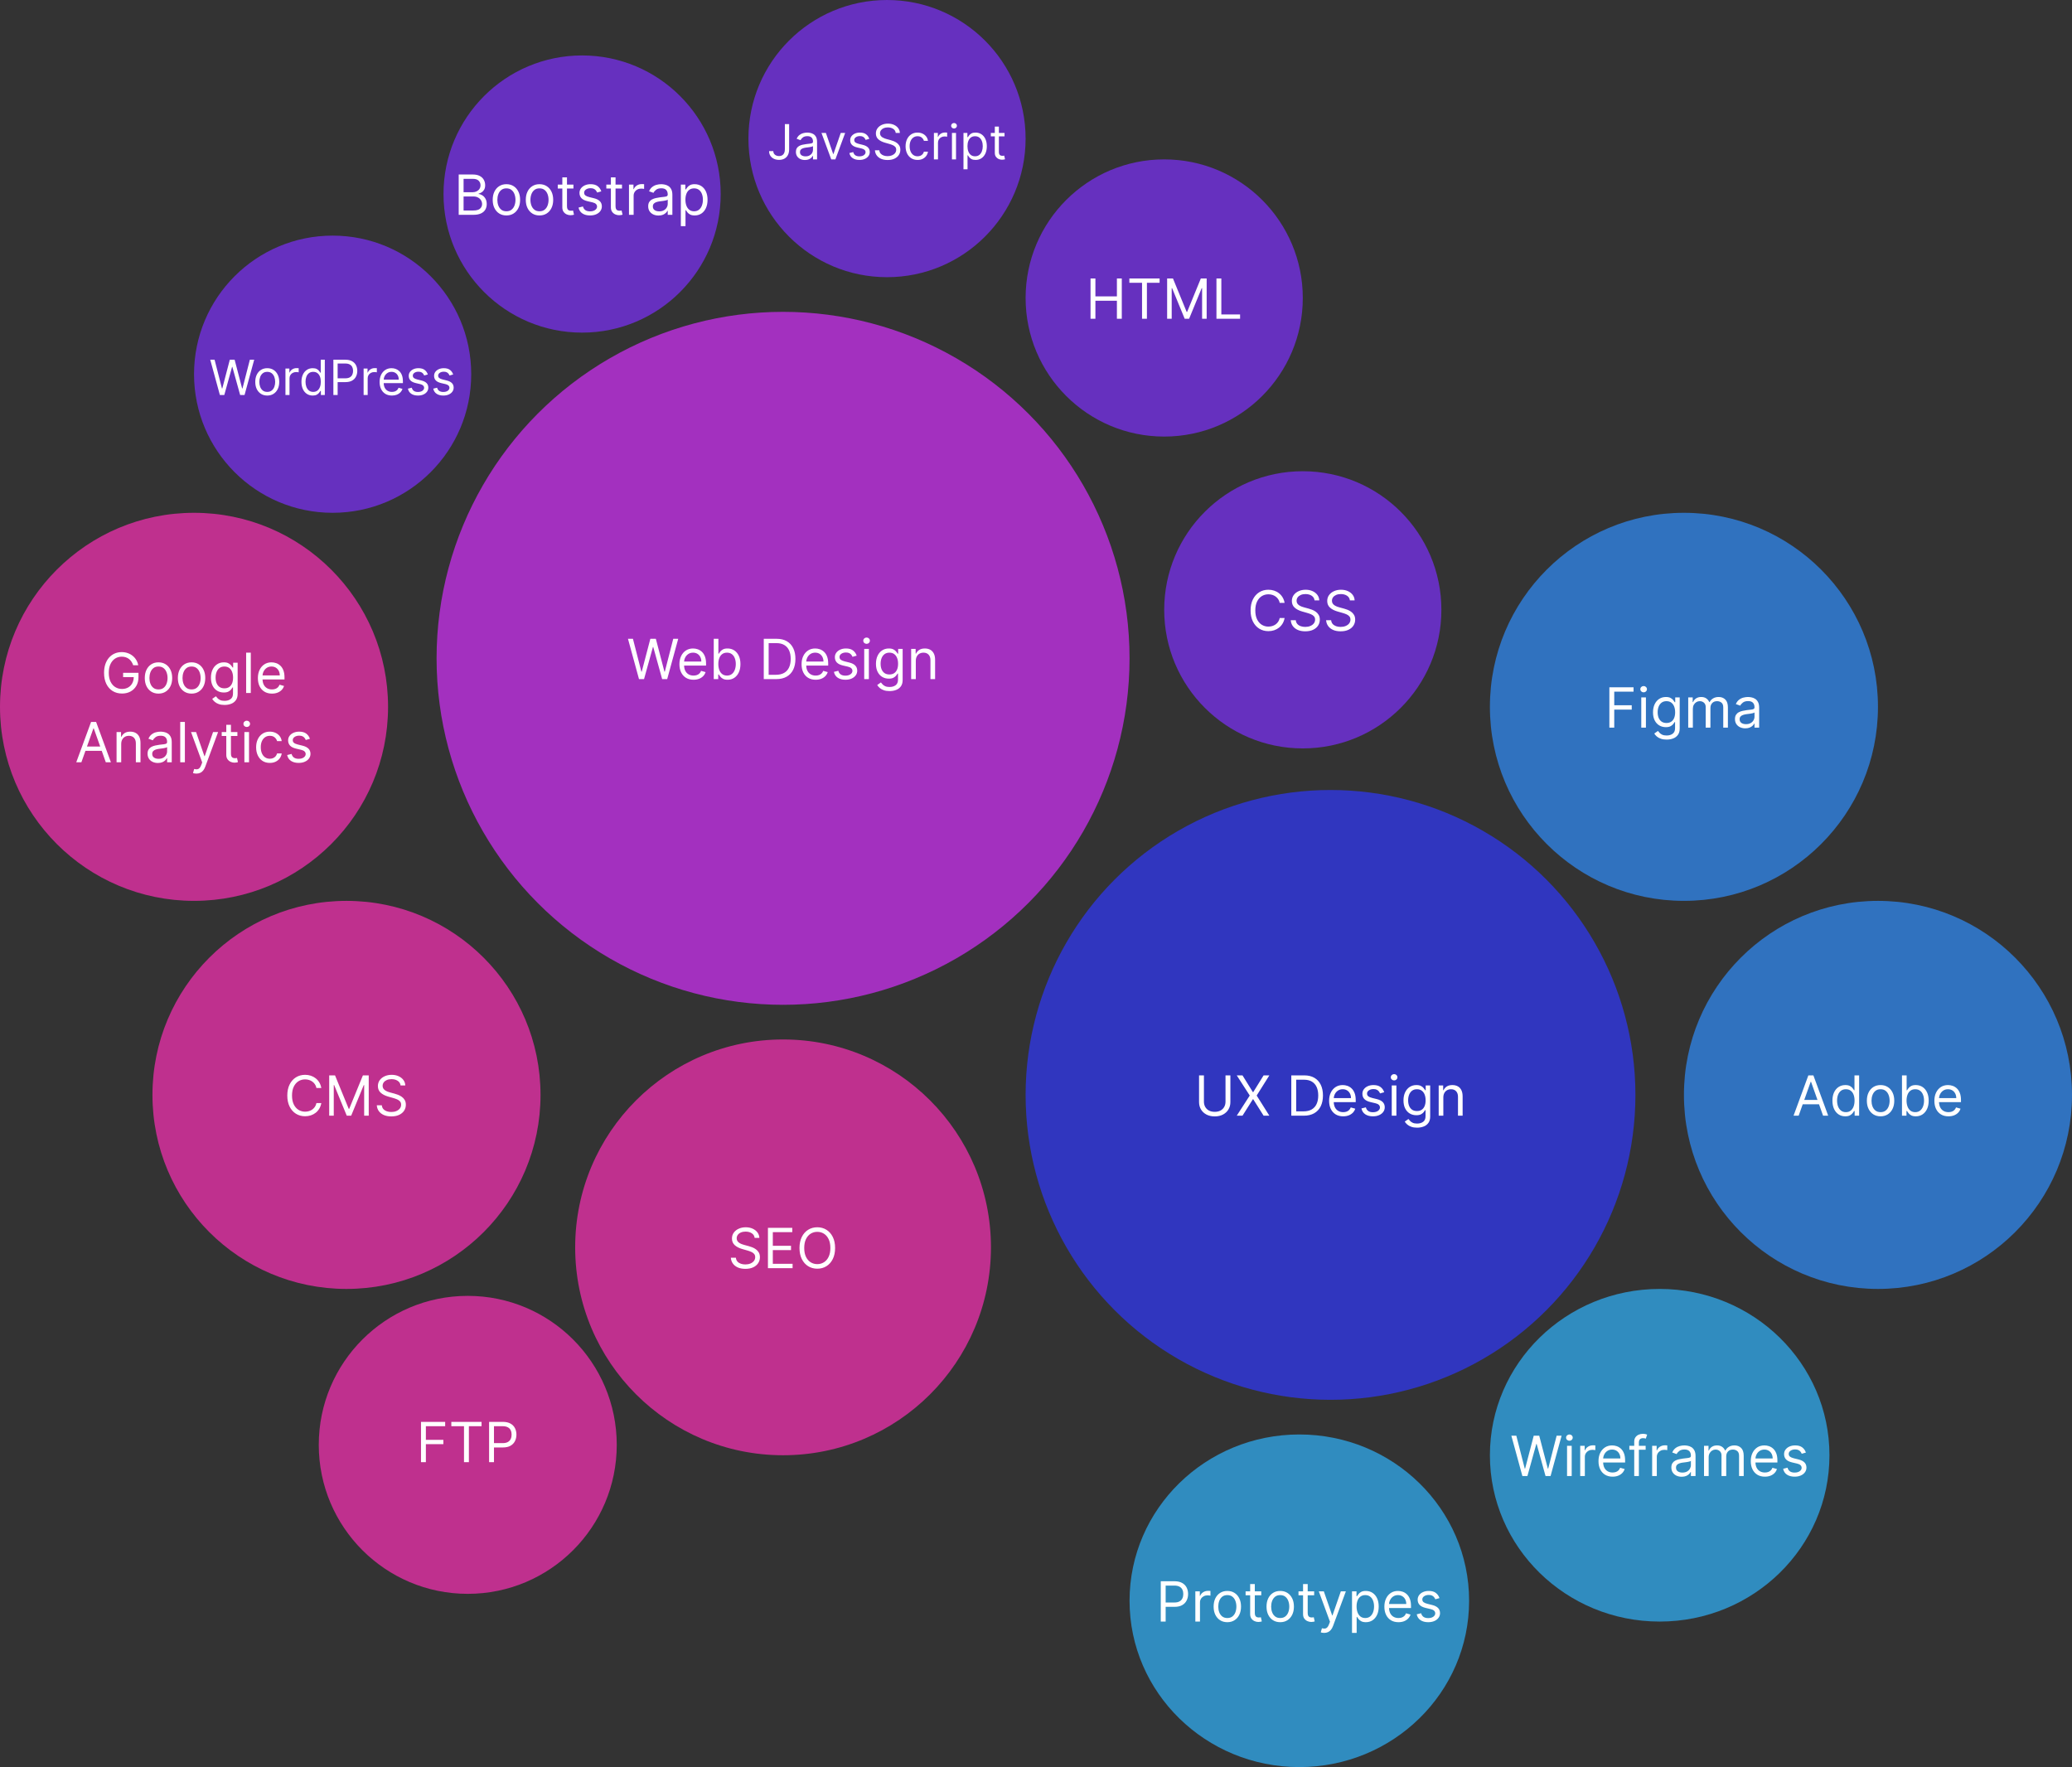 <svg width="299" height="255" viewBox="0 0 299 255" fill="none" xmlns="http://www.w3.org/2000/svg">
<rect x="0" y="0" width="299" height="255" fill="#333333" stroke="none"/>
<circle cx="113" cy="95" r="50" fill="#B630D7" fill-opacity="0.85"/>
<path d="M92.211 98L90.62 92.182H91.336L92.552 96.921H92.608L93.847 92.182H94.642L95.881 96.921H95.938L97.154 92.182H97.87L96.279 98H95.552L94.267 93.364H94.222L92.938 98H92.211ZM100.08 98.091C99.659 98.091 99.297 97.998 98.992 97.812C98.689 97.625 98.455 97.364 98.29 97.028C98.127 96.691 98.046 96.299 98.046 95.852C98.046 95.405 98.127 95.011 98.29 94.671C98.455 94.328 98.684 94.061 98.978 93.869C99.273 93.676 99.618 93.579 100.012 93.579C100.239 93.579 100.463 93.617 100.685 93.693C100.907 93.769 101.108 93.892 101.29 94.062C101.472 94.231 101.617 94.454 101.725 94.733C101.833 95.011 101.887 95.354 101.887 95.761V96.046H98.523V95.466H101.205C101.205 95.22 101.156 95 101.057 94.807C100.961 94.614 100.822 94.461 100.642 94.349C100.464 94.238 100.254 94.182 100.012 94.182C99.745 94.182 99.514 94.248 99.319 94.381C99.125 94.511 98.977 94.682 98.873 94.892C98.768 95.102 98.716 95.328 98.716 95.568V95.954C98.716 96.284 98.773 96.563 98.887 96.793C99.002 97.02 99.162 97.193 99.367 97.312C99.571 97.43 99.809 97.489 100.08 97.489C100.256 97.489 100.415 97.464 100.557 97.415C100.701 97.364 100.825 97.288 100.929 97.188C101.033 97.085 101.114 96.958 101.171 96.807L101.819 96.989C101.75 97.208 101.636 97.401 101.475 97.568C101.314 97.733 101.115 97.862 100.878 97.954C100.641 98.046 100.375 98.091 100.08 98.091ZM102.998 98V92.182H103.668V94.329H103.725C103.774 94.254 103.842 94.157 103.929 94.04C104.018 93.921 104.145 93.814 104.31 93.722C104.477 93.627 104.702 93.579 104.986 93.579C105.354 93.579 105.677 93.671 105.958 93.855C106.238 94.039 106.457 94.299 106.614 94.636C106.771 94.974 106.85 95.371 106.85 95.829C106.85 96.292 106.771 96.692 106.614 97.031C106.457 97.368 106.239 97.63 105.961 97.815C105.682 97.999 105.361 98.091 104.998 98.091C104.717 98.091 104.493 98.044 104.324 97.952C104.156 97.857 104.026 97.75 103.935 97.631C103.844 97.51 103.774 97.409 103.725 97.329H103.645V98H102.998ZM103.657 95.818C103.657 96.148 103.705 96.438 103.801 96.69C103.898 96.94 104.039 97.136 104.225 97.278C104.41 97.419 104.638 97.489 104.907 97.489C105.187 97.489 105.421 97.415 105.608 97.267C105.798 97.117 105.94 96.917 106.034 96.665C106.131 96.411 106.179 96.129 106.179 95.818C106.179 95.511 106.132 95.235 106.037 94.989C105.944 94.74 105.803 94.544 105.614 94.401C105.426 94.255 105.191 94.182 104.907 94.182C104.634 94.182 104.405 94.251 104.219 94.389C104.033 94.526 103.893 94.717 103.799 94.963C103.704 95.207 103.657 95.492 103.657 95.818ZM112.012 98H110.216V92.182H112.091C112.656 92.182 113.139 92.298 113.54 92.531C113.942 92.762 114.249 93.095 114.463 93.528C114.677 93.96 114.784 94.477 114.784 95.079C114.784 95.686 114.676 96.207 114.461 96.645C114.245 97.081 113.93 97.416 113.517 97.651C113.105 97.883 112.603 98 112.012 98ZM110.921 97.375H111.966C112.447 97.375 112.846 97.282 113.162 97.097C113.479 96.911 113.714 96.647 113.87 96.304C114.025 95.961 114.103 95.553 114.103 95.079C114.103 94.61 114.026 94.206 113.873 93.867C113.719 93.526 113.49 93.264 113.185 93.082C112.88 92.899 112.5 92.807 112.046 92.807H110.921V97.375ZM117.705 98.091C117.284 98.091 116.922 97.998 116.617 97.812C116.314 97.625 116.08 97.364 115.915 97.028C115.752 96.691 115.671 96.299 115.671 95.852C115.671 95.405 115.752 95.011 115.915 94.671C116.08 94.328 116.309 94.061 116.603 93.869C116.898 93.676 117.243 93.579 117.637 93.579C117.864 93.579 118.088 93.617 118.31 93.693C118.532 93.769 118.733 93.892 118.915 94.062C119.097 94.231 119.242 94.454 119.35 94.733C119.458 95.011 119.512 95.354 119.512 95.761V96.046H116.148V95.466H118.83C118.83 95.22 118.781 95 118.682 94.807C118.586 94.614 118.447 94.461 118.267 94.349C118.089 94.238 117.879 94.182 117.637 94.182C117.37 94.182 117.139 94.248 116.944 94.381C116.75 94.511 116.602 94.682 116.498 94.892C116.393 95.102 116.341 95.328 116.341 95.568V95.954C116.341 96.284 116.398 96.563 116.512 96.793C116.627 97.02 116.787 97.193 116.992 97.312C117.196 97.43 117.434 97.489 117.705 97.489C117.881 97.489 118.04 97.464 118.182 97.415C118.326 97.364 118.45 97.288 118.554 97.188C118.658 97.085 118.739 96.958 118.796 96.807L119.444 96.989C119.375 97.208 119.261 97.401 119.1 97.568C118.939 97.733 118.74 97.862 118.503 97.954C118.266 98.046 118 98.091 117.705 98.091ZM123.623 94.614L123.02 94.784C122.982 94.684 122.926 94.586 122.853 94.492C122.781 94.395 122.682 94.315 122.557 94.253C122.432 94.19 122.272 94.159 122.077 94.159C121.81 94.159 121.587 94.221 121.409 94.344C121.233 94.465 121.145 94.619 121.145 94.807C121.145 94.974 121.206 95.105 121.327 95.202C121.448 95.298 121.638 95.379 121.895 95.443L122.543 95.602C122.933 95.697 123.224 95.842 123.415 96.037C123.606 96.23 123.702 96.479 123.702 96.784C123.702 97.034 123.63 97.258 123.486 97.454C123.344 97.651 123.145 97.807 122.89 97.921C122.634 98.034 122.337 98.091 121.998 98.091C121.552 98.091 121.184 97.994 120.892 97.801C120.601 97.608 120.416 97.326 120.338 96.954L120.975 96.796C121.035 97.03 121.15 97.206 121.319 97.324C121.489 97.441 121.712 97.5 121.986 97.5C122.299 97.5 122.547 97.434 122.73 97.301C122.916 97.167 123.009 97.006 123.009 96.818C123.009 96.667 122.956 96.54 122.85 96.438C122.744 96.333 122.581 96.256 122.361 96.204L121.634 96.034C121.234 95.939 120.941 95.793 120.753 95.594C120.568 95.393 120.475 95.142 120.475 94.841C120.475 94.595 120.544 94.377 120.682 94.188C120.822 93.998 121.013 93.849 121.253 93.742C121.496 93.633 121.77 93.579 122.077 93.579C122.509 93.579 122.848 93.674 123.094 93.864C123.342 94.053 123.518 94.303 123.623 94.614ZM124.711 98V93.636H125.382V98H124.711ZM125.052 92.909C124.922 92.909 124.809 92.865 124.714 92.776C124.621 92.687 124.575 92.579 124.575 92.454C124.575 92.329 124.621 92.222 124.714 92.133C124.809 92.044 124.922 92 125.052 92C125.183 92 125.295 92.044 125.387 92.133C125.482 92.222 125.529 92.329 125.529 92.454C125.529 92.579 125.482 92.687 125.387 92.776C125.295 92.865 125.183 92.909 125.052 92.909ZM128.371 99.727C128.047 99.727 127.769 99.686 127.536 99.602C127.303 99.521 127.109 99.413 126.953 99.278C126.8 99.146 126.678 99.004 126.587 98.852L127.121 98.477C127.182 98.557 127.258 98.648 127.351 98.75C127.444 98.854 127.571 98.944 127.732 99.02C127.895 99.097 128.108 99.136 128.371 99.136C128.723 99.136 129.014 99.051 129.243 98.881C129.472 98.71 129.587 98.443 129.587 98.079V97.193H129.53C129.481 97.273 129.411 97.371 129.32 97.489C129.231 97.604 129.102 97.707 128.934 97.798C128.767 97.887 128.542 97.932 128.257 97.932C127.905 97.932 127.589 97.849 127.309 97.682C127.03 97.515 126.81 97.273 126.647 96.954C126.486 96.636 126.405 96.25 126.405 95.796C126.405 95.349 126.484 94.959 126.641 94.628C126.798 94.294 127.017 94.037 127.297 93.855C127.578 93.671 127.901 93.579 128.269 93.579C128.553 93.579 128.778 93.627 128.945 93.722C129.114 93.814 129.242 93.921 129.331 94.04C129.422 94.157 129.492 94.254 129.542 94.329H129.61V93.636H130.257V98.125C130.257 98.5 130.172 98.805 130.002 99.04C129.833 99.276 129.606 99.45 129.32 99.56C129.036 99.671 128.72 99.727 128.371 99.727ZM128.348 97.329C128.617 97.329 128.845 97.268 129.03 97.145C129.216 97.022 129.357 96.845 129.453 96.614C129.55 96.383 129.598 96.106 129.598 95.784C129.598 95.47 129.551 95.192 129.456 94.952C129.362 94.711 129.221 94.523 129.036 94.386C128.85 94.25 128.621 94.182 128.348 94.182C128.064 94.182 127.828 94.254 127.638 94.398C127.451 94.542 127.31 94.735 127.215 94.977C127.122 95.22 127.076 95.489 127.076 95.784C127.076 96.087 127.123 96.355 127.218 96.588C127.314 96.819 127.456 97.001 127.644 97.133C127.833 97.264 128.068 97.329 128.348 97.329ZM132.155 95.375V98H131.485V93.636H132.132V94.318H132.189C132.292 94.097 132.447 93.919 132.655 93.784C132.864 93.648 133.132 93.579 133.462 93.579C133.757 93.579 134.016 93.64 134.238 93.761C134.459 93.881 134.632 94.062 134.755 94.307C134.878 94.549 134.939 94.856 134.939 95.227V98H134.269V95.273C134.269 94.93 134.18 94.663 134.002 94.472C133.824 94.278 133.579 94.182 133.269 94.182C133.055 94.182 132.864 94.228 132.695 94.321C132.528 94.414 132.397 94.549 132.3 94.727C132.203 94.905 132.155 95.121 132.155 95.375Z" fill="white"/>
<circle cx="192" cy="158" r="44" fill="#3037D7" fill-opacity="0.85"/>
<path d="M176.847 155.182H177.551V159.034C177.551 159.432 177.458 159.787 177.27 160.099C177.085 160.41 176.822 160.655 176.483 160.835C176.144 161.013 175.747 161.102 175.29 161.102C174.834 161.102 174.436 161.013 174.097 160.835C173.758 160.655 173.495 160.41 173.307 160.099C173.122 159.787 173.029 159.432 173.029 159.034V155.182H173.733V158.977C173.733 159.261 173.796 159.514 173.921 159.736C174.046 159.955 174.224 160.129 174.455 160.256C174.688 160.381 174.966 160.443 175.29 160.443C175.614 160.443 175.892 160.381 176.125 160.256C176.358 160.129 176.536 159.955 176.659 159.736C176.784 159.514 176.847 159.261 176.847 158.977V155.182ZM179.299 155.182L180.799 157.602H180.845L182.345 155.182H183.174L181.345 158.091L183.174 161H182.345L180.845 158.625H180.799L179.299 161H178.47L180.345 158.091L178.47 155.182H179.299ZM188.137 161H186.341V155.182H188.216C188.781 155.182 189.264 155.298 189.665 155.531C190.067 155.762 190.374 156.095 190.588 156.528C190.802 156.96 190.909 157.477 190.909 158.08C190.909 158.686 190.801 159.207 190.586 159.645C190.37 160.08 190.055 160.416 189.642 160.651C189.23 160.884 188.728 161 188.137 161ZM187.046 160.375H188.091C188.572 160.375 188.971 160.282 189.287 160.097C189.604 159.911 189.839 159.647 189.995 159.304C190.15 158.961 190.228 158.553 190.228 158.08C190.228 157.61 190.151 157.205 189.998 156.866C189.844 156.526 189.615 156.264 189.31 156.082C189.005 155.899 188.625 155.807 188.171 155.807H187.046V160.375ZM193.83 161.091C193.409 161.091 193.047 160.998 192.742 160.812C192.439 160.625 192.205 160.364 192.04 160.028C191.877 159.691 191.796 159.299 191.796 158.852C191.796 158.405 191.877 158.011 192.04 157.67C192.205 157.328 192.434 157.061 192.728 156.869C193.023 156.676 193.368 156.58 193.762 156.58C193.989 156.58 194.213 156.617 194.435 156.693C194.657 156.769 194.858 156.892 195.04 157.062C195.222 157.231 195.367 157.455 195.475 157.733C195.583 158.011 195.637 158.354 195.637 158.761V159.045H192.273V158.466H194.955C194.955 158.22 194.906 158 194.807 157.807C194.711 157.614 194.572 157.461 194.392 157.349C194.214 157.238 194.004 157.182 193.762 157.182C193.495 157.182 193.264 157.248 193.069 157.381C192.875 157.511 192.727 157.682 192.623 157.892C192.518 158.102 192.466 158.328 192.466 158.568V158.955C192.466 159.284 192.523 159.563 192.637 159.793C192.752 160.02 192.912 160.193 193.117 160.312C193.321 160.43 193.559 160.489 193.83 160.489C194.006 160.489 194.165 160.464 194.307 160.415C194.451 160.364 194.575 160.288 194.679 160.188C194.783 160.085 194.864 159.958 194.921 159.807L195.569 159.989C195.5 160.208 195.386 160.402 195.225 160.568C195.064 160.733 194.865 160.862 194.628 160.955C194.391 161.045 194.125 161.091 193.83 161.091ZM199.748 157.614L199.145 157.784C199.107 157.684 199.051 157.586 198.978 157.491C198.906 157.395 198.807 157.315 198.682 157.253C198.557 157.19 198.397 157.159 198.202 157.159C197.935 157.159 197.712 157.221 197.534 157.344C197.358 157.465 197.27 157.619 197.27 157.807C197.27 157.973 197.331 158.105 197.452 158.202C197.573 158.298 197.763 158.379 198.02 158.443L198.668 158.602C199.058 158.697 199.349 158.842 199.54 159.037C199.731 159.23 199.827 159.479 199.827 159.784C199.827 160.034 199.755 160.258 199.611 160.455C199.469 160.652 199.27 160.807 199.015 160.92C198.759 161.034 198.462 161.091 198.123 161.091C197.677 161.091 197.309 160.994 197.017 160.801C196.726 160.608 196.541 160.326 196.463 159.955L197.1 159.795C197.16 160.03 197.275 160.206 197.444 160.324C197.614 160.441 197.837 160.5 198.111 160.5C198.424 160.5 198.672 160.434 198.855 160.301C199.041 160.167 199.134 160.006 199.134 159.818C199.134 159.667 199.081 159.54 198.975 159.438C198.869 159.333 198.706 159.256 198.486 159.205L197.759 159.034C197.359 158.939 197.066 158.793 196.878 158.594C196.693 158.393 196.6 158.142 196.6 157.841C196.6 157.595 196.669 157.377 196.807 157.188C196.947 156.998 197.138 156.849 197.378 156.741C197.621 156.634 197.895 156.58 198.202 156.58C198.634 156.58 198.973 156.674 199.219 156.864C199.467 157.053 199.643 157.303 199.748 157.614ZM200.836 161V156.636H201.507V161H200.836ZM201.177 155.909C201.047 155.909 200.934 155.865 200.839 155.776C200.746 155.687 200.7 155.58 200.7 155.455C200.7 155.33 200.746 155.223 200.839 155.134C200.934 155.045 201.047 155 201.177 155C201.308 155 201.42 155.045 201.512 155.134C201.607 155.223 201.654 155.33 201.654 155.455C201.654 155.58 201.607 155.687 201.512 155.776C201.42 155.865 201.308 155.909 201.177 155.909ZM204.496 162.727C204.172 162.727 203.894 162.686 203.661 162.602C203.428 162.521 203.234 162.413 203.078 162.278C202.925 162.146 202.803 162.004 202.712 161.852L203.246 161.477C203.307 161.557 203.383 161.648 203.476 161.75C203.569 161.854 203.696 161.944 203.857 162.02C204.02 162.098 204.233 162.136 204.496 162.136C204.848 162.136 205.139 162.051 205.368 161.881C205.597 161.71 205.712 161.443 205.712 161.08V160.193H205.655C205.606 160.273 205.536 160.371 205.445 160.489C205.356 160.604 205.227 160.707 205.059 160.798C204.892 160.887 204.667 160.932 204.382 160.932C204.03 160.932 203.714 160.848 203.434 160.682C203.155 160.515 202.935 160.273 202.772 159.955C202.611 159.636 202.53 159.25 202.53 158.795C202.53 158.348 202.609 157.959 202.766 157.628C202.923 157.295 203.142 157.037 203.422 156.855C203.703 156.671 204.026 156.58 204.394 156.58C204.678 156.58 204.903 156.627 205.07 156.722C205.239 156.814 205.367 156.92 205.456 157.04C205.547 157.157 205.617 157.254 205.667 157.33H205.735V156.636H206.382V161.125C206.382 161.5 206.297 161.805 206.127 162.04C205.958 162.277 205.731 162.45 205.445 162.56C205.161 162.671 204.845 162.727 204.496 162.727ZM204.473 160.33C204.742 160.33 204.97 160.268 205.155 160.145C205.341 160.022 205.482 159.845 205.578 159.614C205.675 159.383 205.723 159.106 205.723 158.784C205.723 158.47 205.676 158.192 205.581 157.952C205.487 157.711 205.346 157.523 205.161 157.386C204.975 157.25 204.746 157.182 204.473 157.182C204.189 157.182 203.953 157.254 203.763 157.398C203.576 157.542 203.435 157.735 203.34 157.977C203.247 158.22 203.201 158.489 203.201 158.784C203.201 159.087 203.248 159.355 203.343 159.588C203.439 159.819 203.581 160.001 203.769 160.134C203.958 160.264 204.193 160.33 204.473 160.33ZM208.28 158.375V161H207.61V156.636H208.257V157.318H208.314C208.417 157.097 208.572 156.919 208.78 156.784C208.989 156.648 209.257 156.58 209.587 156.58C209.882 156.58 210.141 156.64 210.363 156.761C210.584 156.881 210.757 157.062 210.88 157.307C211.003 157.549 211.064 157.856 211.064 158.227V161H210.394V158.273C210.394 157.93 210.305 157.663 210.127 157.472C209.949 157.278 209.704 157.182 209.394 157.182C209.18 157.182 208.989 157.228 208.82 157.321C208.653 157.414 208.522 157.549 208.425 157.727C208.328 157.905 208.28 158.121 208.28 158.375Z" fill="white"/>
<circle cx="243" cy="102" r="28" fill="#307DD7" fill-opacity="0.85"/>
<path d="M232.24 105V99.182H235.728V99.807H232.944V101.773H235.467V102.398H232.944V105H232.24ZM236.844 105V100.636H237.515V105H236.844ZM237.185 99.909C237.054 99.909 236.942 99.865 236.847 99.776C236.754 99.687 236.708 99.579 236.708 99.454C236.708 99.329 236.754 99.222 236.847 99.133C236.942 99.044 237.054 99 237.185 99C237.316 99 237.427 99.044 237.52 99.133C237.615 99.222 237.662 99.329 237.662 99.454C237.662 99.579 237.615 99.687 237.52 99.776C237.427 99.865 237.316 99.909 237.185 99.909ZM240.504 106.727C240.18 106.727 239.902 106.686 239.669 106.602C239.436 106.521 239.242 106.413 239.086 106.278C238.933 106.146 238.811 106.004 238.72 105.852L239.254 105.477C239.315 105.557 239.391 105.648 239.484 105.75C239.577 105.854 239.704 105.944 239.865 106.02C240.028 106.098 240.241 106.136 240.504 106.136C240.856 106.136 241.147 106.051 241.376 105.881C241.605 105.71 241.72 105.443 241.72 105.08V104.193H241.663C241.614 104.273 241.544 104.371 241.453 104.489C241.364 104.604 241.235 104.707 241.066 104.798C240.9 104.887 240.674 104.932 240.39 104.932C240.038 104.932 239.722 104.848 239.441 104.682C239.163 104.515 238.942 104.273 238.779 103.955C238.618 103.636 238.538 103.25 238.538 102.795C238.538 102.348 238.617 101.959 238.774 101.628C238.931 101.295 239.15 101.037 239.43 100.855C239.71 100.671 240.034 100.58 240.402 100.58C240.686 100.58 240.911 100.627 241.078 100.722C241.246 100.814 241.375 100.92 241.464 101.04C241.555 101.157 241.625 101.254 241.674 101.33H241.743V100.636H242.39V105.125C242.39 105.5 242.305 105.805 242.135 106.04C241.966 106.277 241.739 106.45 241.453 106.56C241.169 106.671 240.852 106.727 240.504 106.727ZM240.481 104.33C240.75 104.33 240.977 104.268 241.163 104.145C241.349 104.022 241.49 103.845 241.586 103.614C241.683 103.383 241.731 103.106 241.731 102.784C241.731 102.47 241.684 102.192 241.589 101.952C241.494 101.711 241.354 101.523 241.169 101.386C240.983 101.25 240.754 101.182 240.481 101.182C240.197 101.182 239.96 101.254 239.771 101.398C239.583 101.542 239.442 101.735 239.348 101.977C239.255 102.22 239.208 102.489 239.208 102.784C239.208 103.087 239.256 103.355 239.35 103.588C239.447 103.819 239.589 104.001 239.777 104.134C239.966 104.264 240.201 104.33 240.481 104.33ZM243.618 105V100.636H244.265V101.318H244.322C244.413 101.085 244.56 100.904 244.762 100.776C244.965 100.645 245.208 100.58 245.493 100.58C245.78 100.58 246.02 100.645 246.211 100.776C246.404 100.904 246.555 101.085 246.663 101.318H246.708C246.82 101.093 246.988 100.914 247.211 100.781C247.435 100.647 247.703 100.58 248.015 100.58C248.405 100.58 248.725 100.702 248.973 100.946C249.221 101.188 249.345 101.566 249.345 102.08V105H248.674V102.08C248.674 101.758 248.586 101.527 248.41 101.389C248.234 101.251 248.027 101.182 247.788 101.182C247.481 101.182 247.243 101.275 247.075 101.46C246.906 101.644 246.822 101.877 246.822 102.159V105H246.14V102.011C246.14 101.763 246.06 101.563 245.899 101.412C245.738 101.259 245.53 101.182 245.277 101.182C245.102 101.182 244.94 101.228 244.788 101.321C244.638 101.414 244.517 101.543 244.424 101.707C244.333 101.87 244.288 102.059 244.288 102.273V105H243.618ZM251.855 105.102C251.578 105.102 251.327 105.05 251.102 104.946C250.877 104.84 250.698 104.688 250.565 104.489C250.432 104.288 250.366 104.045 250.366 103.761C250.366 103.511 250.415 103.309 250.514 103.153C250.612 102.996 250.744 102.873 250.909 102.784C251.074 102.695 251.255 102.629 251.454 102.585C251.655 102.54 251.857 102.504 252.059 102.477C252.324 102.443 252.539 102.418 252.704 102.401C252.871 102.382 252.992 102.35 253.068 102.307C253.145 102.263 253.184 102.187 253.184 102.08V102.057C253.184 101.777 253.108 101.559 252.954 101.403C252.803 101.248 252.573 101.17 252.264 101.17C251.944 101.17 251.693 101.241 251.511 101.381C251.329 101.521 251.201 101.67 251.127 101.83L250.491 101.602C250.605 101.337 250.756 101.131 250.946 100.983C251.137 100.833 251.345 100.729 251.571 100.67C251.798 100.61 252.021 100.58 252.241 100.58C252.381 100.58 252.542 100.597 252.724 100.631C252.908 100.663 253.085 100.73 253.255 100.832C253.428 100.935 253.571 101.089 253.684 101.295C253.798 101.502 253.855 101.778 253.855 102.125V105H253.184V104.409H253.15C253.105 104.504 253.029 104.605 252.923 104.713C252.817 104.821 252.676 104.913 252.5 104.989C252.324 105.064 252.109 105.102 251.855 105.102ZM251.957 104.5C252.222 104.5 252.446 104.448 252.627 104.344C252.811 104.24 252.949 104.105 253.042 103.94C253.137 103.776 253.184 103.602 253.184 103.42V102.807C253.156 102.841 253.093 102.872 252.997 102.901C252.902 102.927 252.792 102.951 252.667 102.972C252.544 102.991 252.424 103.008 252.306 103.023C252.191 103.036 252.097 103.047 252.025 103.057C251.851 103.08 251.688 103.116 251.537 103.168C251.387 103.217 251.266 103.292 251.173 103.392C251.082 103.491 251.037 103.625 251.037 103.795C251.037 104.028 251.123 104.205 251.295 104.324C251.469 104.441 251.69 104.5 251.957 104.5Z" fill="white"/>
<circle cx="271" cy="158" r="28" fill="#307DD7" fill-opacity="0.85"/>
<path d="M259.556 161H258.818L260.954 155.182H261.681L263.818 161H263.079L261.341 156.102H261.295L259.556 161ZM259.829 158.727H262.806V159.352H259.829V158.727ZM266.281 161.091C265.917 161.091 265.596 160.999 265.318 160.815C265.039 160.63 264.822 160.368 264.664 160.031C264.507 159.692 264.429 159.292 264.429 158.83C264.429 158.371 264.507 157.973 264.664 157.636C264.822 157.299 265.04 157.039 265.321 156.855C265.601 156.671 265.925 156.58 266.292 156.58C266.576 156.58 266.801 156.627 266.966 156.722C267.132 156.814 267.259 156.92 267.346 157.04C267.435 157.157 267.504 157.254 267.554 157.33H267.61V155.182H268.281V161H267.633V160.33H267.554C267.504 160.409 267.434 160.509 267.343 160.631C267.252 160.75 267.123 160.857 266.954 160.952C266.786 161.045 266.561 161.091 266.281 161.091ZM266.372 160.489C266.641 160.489 266.868 160.419 267.054 160.278C267.239 160.136 267.38 159.94 267.477 159.69C267.574 159.438 267.622 159.148 267.622 158.818C267.622 158.492 267.574 158.207 267.48 157.963C267.385 157.717 267.245 157.526 267.059 157.389C266.874 157.251 266.645 157.182 266.372 157.182C266.088 157.182 265.851 157.255 265.662 157.401C265.474 157.545 265.333 157.741 265.238 157.989C265.145 158.235 265.099 158.511 265.099 158.818C265.099 159.129 265.146 159.411 265.241 159.665C265.338 159.917 265.48 160.117 265.667 160.267C265.857 160.415 266.092 160.489 266.372 160.489ZM271.375 161.091C270.981 161.091 270.635 160.997 270.338 160.81C270.042 160.622 269.811 160.36 269.645 160.023C269.48 159.686 269.397 159.292 269.397 158.841C269.397 158.386 269.48 157.99 269.645 157.651C269.811 157.312 270.042 157.048 270.338 156.861C270.635 156.673 270.981 156.58 271.375 156.58C271.769 156.58 272.113 156.673 272.409 156.861C272.706 157.048 272.937 157.312 273.102 157.651C273.269 157.99 273.352 158.386 273.352 158.841C273.352 159.292 273.269 159.686 273.102 160.023C272.937 160.36 272.706 160.622 272.409 160.81C272.113 160.997 271.769 161.091 271.375 161.091ZM271.375 160.489C271.674 160.489 271.92 160.412 272.113 160.259C272.306 160.105 272.449 159.903 272.542 159.653C272.635 159.403 272.681 159.133 272.681 158.841C272.681 158.549 272.635 158.277 272.542 158.026C272.449 157.774 272.306 157.57 272.113 157.415C271.92 157.259 271.674 157.182 271.375 157.182C271.075 157.182 270.829 157.259 270.636 157.415C270.443 157.57 270.3 157.774 270.207 158.026C270.114 158.277 270.068 158.549 270.068 158.841C270.068 159.133 270.114 159.403 270.207 159.653C270.3 159.903 270.443 160.105 270.636 160.259C270.829 160.412 271.075 160.489 271.375 160.489ZM274.466 161V155.182H275.137V157.33H275.194C275.243 157.254 275.311 157.157 275.398 157.04C275.487 156.92 275.614 156.814 275.779 156.722C275.945 156.627 276.171 156.58 276.455 156.58C276.822 156.58 277.146 156.671 277.426 156.855C277.707 157.039 277.926 157.299 278.083 157.636C278.24 157.973 278.319 158.371 278.319 158.83C278.319 159.292 278.24 159.692 278.083 160.031C277.926 160.368 277.708 160.63 277.429 160.815C277.151 160.999 276.83 161.091 276.466 161.091C276.186 161.091 275.962 161.045 275.793 160.952C275.624 160.857 275.495 160.75 275.404 160.631C275.313 160.509 275.243 160.409 275.194 160.33H275.114V161H274.466ZM275.125 158.818C275.125 159.148 275.174 159.438 275.27 159.69C275.367 159.94 275.508 160.136 275.694 160.278C275.879 160.419 276.106 160.489 276.375 160.489C276.656 160.489 276.89 160.415 277.077 160.267C277.266 160.117 277.408 159.917 277.503 159.665C277.6 159.411 277.648 159.129 277.648 158.818C277.648 158.511 277.601 158.235 277.506 157.989C277.413 157.741 277.272 157.545 277.083 157.401C276.895 157.255 276.659 157.182 276.375 157.182C276.103 157.182 275.873 157.251 275.688 157.389C275.502 157.526 275.362 157.717 275.267 157.963C275.173 158.207 275.125 158.492 275.125 158.818ZM281.174 161.091C280.753 161.091 280.391 160.998 280.086 160.812C279.783 160.625 279.549 160.364 279.384 160.028C279.221 159.691 279.14 159.299 279.14 158.852C279.14 158.405 279.221 158.011 279.384 157.67C279.549 157.328 279.778 157.061 280.071 156.869C280.367 156.676 280.712 156.58 281.105 156.58C281.333 156.58 281.557 156.617 281.779 156.693C282 156.769 282.202 156.892 282.384 157.062C282.566 157.231 282.711 157.455 282.819 157.733C282.926 158.011 282.98 158.354 282.98 158.761V159.045H279.617V158.466H282.299C282.299 158.22 282.249 158 282.151 157.807C282.054 157.614 281.916 157.461 281.736 157.349C281.558 157.238 281.348 157.182 281.105 157.182C280.838 157.182 280.607 157.248 280.412 157.381C280.219 157.511 280.07 157.682 279.966 157.892C279.862 158.102 279.81 158.328 279.81 158.568V158.955C279.81 159.284 279.867 159.563 279.98 159.793C280.096 160.02 280.256 160.193 280.461 160.312C280.665 160.43 280.903 160.489 281.174 160.489C281.35 160.489 281.509 160.464 281.651 160.415C281.795 160.364 281.919 160.288 282.023 160.188C282.127 160.085 282.208 159.958 282.265 159.807L282.912 159.989C282.844 160.208 282.73 160.402 282.569 160.568C282.408 160.733 282.209 160.862 281.972 160.955C281.735 161.045 281.469 161.091 281.174 161.091Z" fill="white"/>
<ellipse cx="239.5" cy="210" rx="24.5" ry="24" fill="#309BD7" fill-opacity="0.85"/>
<path d="M219.687 213L218.096 207.182H218.812L220.028 211.92H220.085L221.324 207.182H222.119L223.358 211.92H223.414L224.63 207.182H225.346L223.755 213H223.028L221.744 208.364H221.699L220.414 213H219.687ZM226.133 213V208.636H226.804V213H226.133ZM226.474 207.909C226.343 207.909 226.231 207.865 226.136 207.776C226.043 207.687 225.997 207.58 225.997 207.455C225.997 207.33 226.043 207.223 226.136 207.134C226.231 207.045 226.343 207 226.474 207C226.605 207 226.717 207.045 226.809 207.134C226.904 207.223 226.951 207.33 226.951 207.455C226.951 207.58 226.904 207.687 226.809 207.776C226.717 207.865 226.605 207.909 226.474 207.909ZM228.032 213V208.636H228.679V209.295H228.725C228.804 209.08 228.948 208.904 229.157 208.77C229.365 208.635 229.6 208.568 229.861 208.568C229.91 208.568 229.972 208.569 230.046 208.571C230.12 208.573 230.176 208.576 230.213 208.58V209.261C230.191 209.256 230.139 209.247 230.057 209.236C229.978 209.223 229.893 209.216 229.804 209.216C229.592 209.216 229.403 209.26 229.236 209.349C229.071 209.437 228.941 209.558 228.844 209.713C228.749 209.866 228.702 210.042 228.702 210.239V213H228.032ZM232.705 213.091C232.284 213.091 231.922 212.998 231.617 212.812C231.314 212.625 231.08 212.364 230.915 212.028C230.752 211.691 230.671 211.299 230.671 210.852C230.671 210.405 230.752 210.011 230.915 209.67C231.08 209.328 231.309 209.061 231.603 208.869C231.898 208.676 232.243 208.58 232.637 208.58C232.864 208.58 233.088 208.617 233.31 208.693C233.532 208.769 233.733 208.892 233.915 209.062C234.097 209.231 234.242 209.455 234.35 209.733C234.458 210.011 234.512 210.354 234.512 210.761V211.045H231.148V210.466H233.83C233.83 210.22 233.781 210 233.682 209.807C233.586 209.614 233.447 209.461 233.267 209.349C233.089 209.238 232.879 209.182 232.637 209.182C232.37 209.182 232.139 209.248 231.944 209.381C231.75 209.511 231.602 209.682 231.498 209.892C231.393 210.102 231.341 210.328 231.341 210.568V210.955C231.341 211.284 231.398 211.563 231.512 211.793C231.627 212.02 231.787 212.193 231.992 212.312C232.196 212.43 232.434 212.489 232.705 212.489C232.881 212.489 233.04 212.464 233.182 212.415C233.326 212.364 233.45 212.288 233.554 212.188C233.658 212.085 233.739 211.958 233.796 211.807L234.444 211.989C234.375 212.208 234.261 212.402 234.1 212.568C233.939 212.733 233.74 212.862 233.503 212.955C233.266 213.045 233 213.091 232.705 213.091ZM237.475 208.636V209.205H235.123V208.636H237.475ZM235.827 213V208.034C235.827 207.784 235.886 207.576 236.003 207.409C236.121 207.242 236.273 207.117 236.461 207.034C236.648 206.951 236.846 206.909 237.054 206.909C237.219 206.909 237.354 206.922 237.458 206.949C237.562 206.975 237.64 207 237.691 207.023L237.498 207.602C237.463 207.591 237.416 207.577 237.355 207.56C237.297 207.543 237.219 207.534 237.123 207.534C236.901 207.534 236.741 207.59 236.642 207.702C236.546 207.813 236.498 207.977 236.498 208.193V213H235.827ZM238.414 213V208.636H239.062V209.295H239.108C239.187 209.08 239.331 208.904 239.539 208.77C239.748 208.635 239.983 208.568 240.244 208.568C240.293 208.568 240.355 208.569 240.429 208.571C240.502 208.573 240.558 208.576 240.596 208.58V209.261C240.574 209.256 240.521 209.247 240.44 209.236C240.36 209.223 240.276 209.216 240.187 209.216C239.975 209.216 239.786 209.26 239.619 209.349C239.454 209.437 239.324 209.558 239.227 209.713C239.132 209.866 239.085 210.042 239.085 210.239V213H238.414ZM242.675 213.102C242.399 213.102 242.148 213.05 241.922 212.946C241.697 212.84 241.518 212.688 241.385 212.489C241.253 212.288 241.186 212.045 241.186 211.761C241.186 211.511 241.236 211.309 241.334 211.153C241.433 210.996 241.564 210.873 241.729 210.784C241.894 210.695 242.076 210.629 242.275 210.585C242.475 210.54 242.677 210.504 242.88 210.477C243.145 210.443 243.36 210.418 243.525 210.401C243.691 210.382 243.812 210.35 243.888 210.307C243.966 210.263 244.005 210.187 244.005 210.08V210.057C244.005 209.777 243.928 209.559 243.775 209.403C243.623 209.248 243.393 209.17 243.084 209.17C242.764 209.17 242.513 209.241 242.331 209.381C242.15 209.521 242.022 209.67 241.948 209.83L241.311 209.602C241.425 209.337 241.577 209.131 241.766 208.983C241.957 208.833 242.166 208.729 242.391 208.67C242.618 208.61 242.842 208.58 243.061 208.58C243.202 208.58 243.363 208.597 243.544 208.631C243.728 208.663 243.905 208.73 244.076 208.832C244.248 208.935 244.391 209.089 244.505 209.295C244.618 209.502 244.675 209.778 244.675 210.125V213H244.005V212.409H243.971C243.925 212.504 243.849 212.605 243.743 212.713C243.637 212.821 243.496 212.913 243.32 212.989C243.144 213.064 242.929 213.102 242.675 213.102ZM242.777 212.5C243.042 212.5 243.266 212.448 243.448 212.344C243.632 212.24 243.77 212.105 243.863 211.94C243.957 211.776 244.005 211.602 244.005 211.42V210.807C243.976 210.841 243.914 210.872 243.817 210.901C243.722 210.927 243.613 210.951 243.488 210.972C243.364 210.991 243.244 211.008 243.127 211.023C243.011 211.036 242.917 211.047 242.846 211.057C242.671 211.08 242.508 211.116 242.357 211.168C242.207 211.217 242.086 211.292 241.993 211.392C241.902 211.491 241.857 211.625 241.857 211.795C241.857 212.028 241.943 212.205 242.115 212.324C242.29 212.441 242.51 212.5 242.777 212.5ZM245.899 213V208.636H246.547V209.318H246.603C246.694 209.085 246.841 208.904 247.044 208.776C247.246 208.645 247.49 208.58 247.774 208.58C248.062 208.58 248.301 208.645 248.493 208.776C248.686 208.904 248.836 209.085 248.944 209.318H248.99C249.101 209.093 249.269 208.914 249.493 208.781C249.716 208.647 249.984 208.58 250.297 208.58C250.687 208.58 251.006 208.702 251.254 208.946C251.502 209.188 251.626 209.566 251.626 210.08V213H250.956V210.08C250.956 209.758 250.868 209.527 250.691 209.389C250.515 209.251 250.308 209.182 250.069 209.182C249.762 209.182 249.525 209.275 249.356 209.46C249.188 209.644 249.103 209.877 249.103 210.159V213H248.422V210.011C248.422 209.763 248.341 209.563 248.18 209.412C248.019 209.259 247.812 209.182 247.558 209.182C247.384 209.182 247.221 209.228 247.069 209.321C246.92 209.414 246.798 209.543 246.706 209.707C246.615 209.87 246.569 210.059 246.569 210.273V213H245.899ZM254.681 213.091C254.261 213.091 253.898 212.998 253.593 212.812C253.29 212.625 253.056 212.364 252.892 212.028C252.729 211.691 252.647 211.299 252.647 210.852C252.647 210.405 252.729 210.011 252.892 209.67C253.056 209.328 253.286 209.061 253.579 208.869C253.875 208.676 254.219 208.58 254.613 208.58C254.841 208.58 255.065 208.617 255.287 208.693C255.508 208.769 255.71 208.892 255.892 209.062C256.074 209.231 256.218 209.455 256.326 209.733C256.434 210.011 256.488 210.354 256.488 210.761V211.045H253.125V210.466H255.806C255.806 210.22 255.757 210 255.659 209.807C255.562 209.614 255.424 209.461 255.244 209.349C255.066 209.238 254.856 209.182 254.613 209.182C254.346 209.182 254.115 209.248 253.92 209.381C253.727 209.511 253.578 209.682 253.474 209.892C253.37 210.102 253.318 210.328 253.318 210.568V210.955C253.318 211.284 253.375 211.563 253.488 211.793C253.604 212.02 253.764 212.193 253.968 212.312C254.173 212.43 254.411 212.489 254.681 212.489C254.858 212.489 255.017 212.464 255.159 212.415C255.303 212.364 255.427 212.288 255.531 212.188C255.635 212.085 255.716 211.958 255.772 211.807L256.42 211.989C256.352 212.208 256.237 212.402 256.076 212.568C255.915 212.733 255.717 212.862 255.48 212.955C255.243 213.045 254.977 213.091 254.681 213.091ZM260.599 209.614L259.997 209.784C259.959 209.684 259.903 209.586 259.829 209.491C259.757 209.395 259.659 209.315 259.534 209.253C259.409 209.19 259.249 209.159 259.054 209.159C258.787 209.159 258.564 209.221 258.386 209.344C258.21 209.465 258.122 209.619 258.122 209.807C258.122 209.973 258.182 210.105 258.304 210.202C258.425 210.298 258.614 210.379 258.872 210.443L259.52 210.602C259.91 210.697 260.2 210.842 260.392 211.037C260.583 211.23 260.679 211.479 260.679 211.784C260.679 212.034 260.607 212.258 260.463 212.455C260.321 212.652 260.122 212.807 259.866 212.92C259.61 213.034 259.313 213.091 258.974 213.091C258.529 213.091 258.161 212.994 257.869 212.801C257.577 212.608 257.393 212.326 257.315 211.955L257.951 211.795C258.012 212.03 258.127 212.206 258.295 212.324C258.466 212.441 258.688 212.5 258.963 212.5C259.275 212.5 259.523 212.434 259.707 212.301C259.893 212.167 259.985 212.006 259.985 211.818C259.985 211.667 259.932 211.54 259.826 211.438C259.72 211.333 259.557 211.256 259.338 211.205L258.61 211.034C258.211 210.939 257.917 210.793 257.73 210.594C257.544 210.393 257.451 210.142 257.451 209.841C257.451 209.595 257.52 209.377 257.659 209.188C257.799 208.998 257.989 208.849 258.23 208.741C258.472 208.634 258.747 208.58 259.054 208.58C259.485 208.58 259.824 208.674 260.071 208.864C260.319 209.053 260.495 209.303 260.599 209.614Z" fill="white"/>
<ellipse cx="187.5" cy="231" rx="24.5" ry="24" fill="#309BD7" fill-opacity="0.85"/>
<path d="M167.505 234V228.182H169.471C169.928 228.182 170.301 228.264 170.591 228.429C170.882 228.592 171.098 228.812 171.238 229.091C171.378 229.369 171.449 229.68 171.449 230.023C171.449 230.366 171.378 230.677 171.238 230.957C171.1 231.238 170.886 231.461 170.596 231.628C170.306 231.793 169.935 231.875 169.483 231.875H168.074V231.25H169.46C169.772 231.25 170.023 231.196 170.213 231.088C170.402 230.98 170.539 230.834 170.625 230.651C170.712 230.465 170.755 230.256 170.755 230.023C170.755 229.79 170.712 229.581 170.625 229.398C170.539 229.214 170.401 229.07 170.21 228.966C170.019 228.86 169.765 228.807 169.449 228.807H168.21V234H167.505ZM172.493 234V229.636H173.14V230.295H173.186C173.265 230.08 173.409 229.904 173.618 229.77C173.826 229.635 174.061 229.568 174.322 229.568C174.371 229.568 174.433 229.569 174.507 229.571C174.581 229.573 174.636 229.576 174.674 229.58V230.261C174.652 230.256 174.6 230.247 174.518 230.236C174.439 230.223 174.354 230.216 174.265 230.216C174.053 230.216 173.864 230.26 173.697 230.349C173.532 230.437 173.402 230.558 173.305 230.713C173.21 230.866 173.163 231.042 173.163 231.239V234H172.493ZM177.109 234.091C176.715 234.091 176.369 233.997 176.072 233.81C175.777 233.622 175.546 233.36 175.379 233.023C175.214 232.686 175.132 232.292 175.132 231.841C175.132 231.386 175.214 230.99 175.379 230.651C175.546 230.312 175.777 230.048 176.072 229.861C176.369 229.673 176.715 229.58 177.109 229.58C177.503 229.58 177.848 229.673 178.143 229.861C178.44 230.048 178.672 230.312 178.836 230.651C179.003 230.99 179.086 231.386 179.086 231.841C179.086 232.292 179.003 232.686 178.836 233.023C178.672 233.36 178.44 233.622 178.143 233.81C177.848 233.997 177.503 234.091 177.109 234.091ZM177.109 233.489C177.408 233.489 177.654 233.412 177.848 233.259C178.041 233.105 178.184 232.903 178.277 232.653C178.369 232.403 178.416 232.133 178.416 231.841C178.416 231.549 178.369 231.277 178.277 231.026C178.184 230.774 178.041 230.57 177.848 230.415C177.654 230.259 177.408 230.182 177.109 230.182C176.81 230.182 176.564 230.259 176.37 230.415C176.177 230.57 176.034 230.774 175.941 231.026C175.849 231.277 175.802 231.549 175.802 231.841C175.802 232.133 175.849 232.403 175.941 232.653C176.034 232.903 176.177 233.105 176.37 233.259C176.564 233.412 176.81 233.489 177.109 233.489ZM182.007 229.636V230.205H179.746V229.636H182.007ZM180.405 228.591H181.076V232.75C181.076 232.939 181.103 233.081 181.158 233.176C181.215 233.269 181.287 233.331 181.374 233.364C181.463 233.394 181.557 233.409 181.655 233.409C181.729 233.409 181.79 233.405 181.837 233.398C181.884 233.388 181.922 233.381 181.951 233.375L182.087 233.977C182.042 233.994 181.978 234.011 181.897 234.028C181.815 234.047 181.712 234.057 181.587 234.057C181.398 234.057 181.212 234.016 181.03 233.935C180.85 233.853 180.701 233.729 180.581 233.562C180.464 233.396 180.405 233.186 180.405 232.932V228.591ZM184.742 234.091C184.348 234.091 184.002 233.997 183.705 233.81C183.409 233.622 183.178 233.36 183.012 233.023C182.847 232.686 182.765 232.292 182.765 231.841C182.765 231.386 182.847 230.99 183.012 230.651C183.178 230.312 183.409 230.048 183.705 229.861C184.002 229.673 184.348 229.58 184.742 229.58C185.136 229.58 185.48 229.673 185.776 229.861C186.073 230.048 186.304 230.312 186.469 230.651C186.636 230.99 186.719 231.386 186.719 231.841C186.719 232.292 186.636 232.686 186.469 233.023C186.304 233.36 186.073 233.622 185.776 233.81C185.48 233.997 185.136 234.091 184.742 234.091ZM184.742 233.489C185.041 233.489 185.287 233.412 185.48 233.259C185.674 233.105 185.817 232.903 185.909 232.653C186.002 232.403 186.049 232.133 186.049 231.841C186.049 231.549 186.002 231.277 185.909 231.026C185.817 230.774 185.674 230.57 185.48 230.415C185.287 230.259 185.041 230.182 184.742 230.182C184.443 230.182 184.196 230.259 184.003 230.415C183.81 230.57 183.667 230.774 183.574 231.026C183.481 231.277 183.435 231.549 183.435 231.841C183.435 232.133 183.481 232.403 183.574 232.653C183.667 232.903 183.81 233.105 184.003 233.259C184.196 233.412 184.443 233.489 184.742 233.489ZM189.64 229.636V230.205H187.379V229.636H189.64ZM188.038 228.591H188.708V232.75C188.708 232.939 188.736 233.081 188.791 233.176C188.848 233.269 188.92 233.331 189.007 233.364C189.096 233.394 189.19 233.409 189.288 233.409C189.362 233.409 189.422 233.405 189.47 233.398C189.517 233.388 189.555 233.381 189.583 233.375L189.72 233.977C189.674 233.994 189.611 234.011 189.529 234.028C189.448 234.047 189.345 234.057 189.22 234.057C189.03 234.057 188.845 234.016 188.663 233.935C188.483 233.853 188.333 233.729 188.214 233.562C188.097 233.396 188.038 233.186 188.038 232.932V228.591ZM191.081 235.636C190.967 235.636 190.866 235.627 190.777 235.608C190.688 235.591 190.626 235.574 190.592 235.557L190.762 234.966C190.925 235.008 191.069 235.023 191.194 235.011C191.319 235 191.43 234.944 191.527 234.844C191.625 234.745 191.715 234.585 191.797 234.364L191.922 234.023L190.308 229.636H191.035L192.24 233.114H192.285L193.49 229.636H194.217L192.365 234.636C192.281 234.862 192.178 235.048 192.055 235.196C191.932 235.346 191.789 235.456 191.626 235.528C191.465 235.6 191.283 235.636 191.081 235.636ZM195.102 235.636V229.636H195.75V230.33H195.829C195.878 230.254 195.947 230.157 196.034 230.04C196.123 229.92 196.25 229.814 196.414 229.722C196.581 229.627 196.806 229.58 197.091 229.58C197.458 229.58 197.782 229.671 198.062 229.855C198.342 230.039 198.561 230.299 198.718 230.636C198.876 230.973 198.954 231.371 198.954 231.83C198.954 232.292 198.876 232.692 198.718 233.031C198.561 233.368 198.343 233.63 198.065 233.815C197.787 233.999 197.466 234.091 197.102 234.091C196.822 234.091 196.597 234.045 196.429 233.952C196.26 233.857 196.13 233.75 196.039 233.631C195.949 233.509 195.878 233.409 195.829 233.33H195.772V235.636H195.102ZM195.761 231.818C195.761 232.148 195.809 232.438 195.906 232.69C196.002 232.94 196.144 233.136 196.329 233.278C196.515 233.419 196.742 233.489 197.011 233.489C197.291 233.489 197.525 233.415 197.713 233.267C197.902 233.117 198.044 232.917 198.139 232.665C198.235 232.411 198.284 232.129 198.284 231.818C198.284 231.511 198.236 231.235 198.142 230.989C198.049 230.741 197.908 230.545 197.718 230.401C197.531 230.255 197.295 230.182 197.011 230.182C196.738 230.182 196.509 230.251 196.324 230.389C196.138 230.526 195.998 230.717 195.903 230.963C195.808 231.207 195.761 231.492 195.761 231.818ZM201.806 234.091C201.386 234.091 201.023 233.998 200.718 233.812C200.415 233.625 200.181 233.364 200.017 233.028C199.854 232.691 199.772 232.299 199.772 231.852C199.772 231.405 199.854 231.011 200.017 230.67C200.181 230.328 200.411 230.061 200.704 229.869C201 229.676 201.344 229.58 201.738 229.58C201.966 229.58 202.19 229.617 202.412 229.693C202.633 229.769 202.835 229.892 203.017 230.062C203.199 230.231 203.343 230.455 203.451 230.733C203.559 231.011 203.613 231.354 203.613 231.761V232.045H200.25V231.466H202.931C202.931 231.22 202.882 231 202.784 230.807C202.687 230.614 202.549 230.461 202.369 230.349C202.191 230.238 201.981 230.182 201.738 230.182C201.471 230.182 201.24 230.248 201.045 230.381C200.852 230.511 200.703 230.682 200.599 230.892C200.495 231.102 200.443 231.328 200.443 231.568V231.955C200.443 232.284 200.5 232.563 200.613 232.793C200.729 233.02 200.889 233.193 201.093 233.312C201.298 233.43 201.536 233.489 201.806 233.489C201.983 233.489 202.142 233.464 202.284 233.415C202.428 233.364 202.552 233.288 202.656 233.188C202.76 233.085 202.841 232.958 202.897 232.807L203.545 232.989C203.477 233.208 203.362 233.402 203.201 233.568C203.04 233.733 202.842 233.862 202.605 233.955C202.368 234.045 202.102 234.091 201.806 234.091ZM207.724 230.614L207.122 230.784C207.084 230.684 207.028 230.586 206.954 230.491C206.882 230.395 206.784 230.315 206.659 230.253C206.534 230.19 206.374 230.159 206.179 230.159C205.912 230.159 205.689 230.221 205.511 230.344C205.335 230.465 205.247 230.619 205.247 230.807C205.247 230.973 205.307 231.105 205.429 231.202C205.55 231.298 205.739 231.379 205.997 231.443L206.645 231.602C207.035 231.697 207.325 231.842 207.517 232.037C207.708 232.23 207.804 232.479 207.804 232.784C207.804 233.034 207.732 233.258 207.588 233.455C207.446 233.652 207.247 233.807 206.991 233.92C206.735 234.034 206.438 234.091 206.099 234.091C205.654 234.091 205.286 233.994 204.994 233.801C204.702 233.608 204.518 233.326 204.44 232.955L205.076 232.795C205.137 233.03 205.252 233.206 205.42 233.324C205.591 233.441 205.813 233.5 206.088 233.5C206.4 233.5 206.648 233.434 206.832 233.301C207.018 233.167 207.11 233.006 207.11 232.818C207.11 232.667 207.057 232.54 206.951 232.438C206.845 232.333 206.682 232.256 206.463 232.205L205.735 232.034C205.336 231.939 205.042 231.793 204.855 231.594C204.669 231.393 204.576 231.142 204.576 230.841C204.576 230.595 204.645 230.377 204.784 230.188C204.924 229.998 205.114 229.849 205.355 229.741C205.597 229.634 205.872 229.58 206.179 229.58C206.61 229.58 206.949 229.674 207.196 229.864C207.444 230.053 207.62 230.303 207.724 230.614Z" fill="white"/>
<circle cx="113" cy="180" r="30" fill="#D7309E" fill-opacity="0.85"/>
<path d="M108.898 178.636C108.864 178.348 108.726 178.125 108.483 177.966C108.241 177.807 107.944 177.727 107.591 177.727C107.334 177.727 107.108 177.769 106.915 177.852C106.724 177.936 106.574 178.05 106.466 178.196C106.36 178.342 106.307 178.508 106.307 178.693C106.307 178.848 106.344 178.982 106.418 179.094C106.494 179.204 106.59 179.295 106.708 179.369C106.825 179.441 106.948 179.501 107.077 179.548C107.206 179.594 107.324 179.631 107.432 179.659L108.023 179.818C108.175 179.858 108.343 179.913 108.529 179.983C108.716 180.053 108.895 180.149 109.066 180.27C109.238 180.389 109.38 180.543 109.492 180.73C109.604 180.918 109.659 181.148 109.659 181.42C109.659 181.735 109.577 182.019 109.412 182.273C109.249 182.527 109.011 182.728 108.696 182.878C108.384 183.027 108.004 183.102 107.557 183.102C107.141 183.102 106.78 183.035 106.475 182.901C106.172 182.766 105.933 182.579 105.759 182.338C105.587 182.098 105.489 181.818 105.466 181.5H106.194C106.212 181.72 106.286 181.902 106.415 182.045C106.546 182.187 106.711 182.294 106.909 182.364C107.11 182.432 107.326 182.466 107.557 182.466C107.826 182.466 108.068 182.422 108.282 182.335C108.496 182.246 108.665 182.123 108.79 181.966C108.915 181.807 108.978 181.621 108.978 181.409C108.978 181.216 108.924 181.059 108.816 180.938C108.708 180.816 108.566 180.718 108.39 180.642C108.213 180.566 108.023 180.5 107.819 180.443L107.103 180.239C106.648 180.108 106.288 179.921 106.023 179.679C105.758 179.437 105.625 179.119 105.625 178.727C105.625 178.402 105.713 178.117 105.89 177.875C106.068 177.631 106.306 177.441 106.605 177.307C106.907 177.17 107.243 177.102 107.614 177.102C107.989 177.102 108.322 177.17 108.614 177.304C108.906 177.437 109.137 177.618 109.307 177.849C109.48 178.08 109.57 178.343 109.58 178.636H108.898ZM110.818 183V177.182H114.329V177.807H111.522V179.773H114.147V180.398H111.522V182.375H114.375V183H110.818ZM120.508 180.091C120.508 180.705 120.397 181.235 120.176 181.682C119.954 182.129 119.65 182.473 119.264 182.716C118.877 182.958 118.436 183.08 117.94 183.08C117.444 183.08 117.002 182.958 116.616 182.716C116.23 182.473 115.926 182.129 115.704 181.682C115.483 181.235 115.372 180.705 115.372 180.091C115.372 179.477 115.483 178.947 115.704 178.5C115.926 178.053 116.23 177.708 116.616 177.466C117.002 177.223 117.444 177.102 117.94 177.102C118.436 177.102 118.877 177.223 119.264 177.466C119.65 177.708 119.954 178.053 120.176 178.5C120.397 178.947 120.508 179.477 120.508 180.091ZM119.826 180.091C119.826 179.587 119.742 179.162 119.574 178.815C119.407 178.469 119.181 178.206 118.895 178.028C118.61 177.85 118.292 177.761 117.94 177.761C117.588 177.761 117.269 177.85 116.983 178.028C116.699 178.206 116.472 178.469 116.304 178.815C116.137 179.162 116.054 179.587 116.054 180.091C116.054 180.595 116.137 181.02 116.304 181.366C116.472 181.713 116.699 181.975 116.983 182.153C117.269 182.331 117.588 182.42 117.94 182.42C118.292 182.42 118.61 182.331 118.895 182.153C119.181 181.975 119.407 181.713 119.574 181.366C119.742 181.02 119.826 180.595 119.826 180.091Z" fill="white"/>
<circle cx="50" cy="158" r="28" fill="#D7309E" fill-opacity="0.85"/>
<path d="M46.367 157H45.662C45.621 156.797 45.548 156.619 45.444 156.466C45.341 156.312 45.216 156.184 45.069 156.08C44.923 155.973 44.761 155.894 44.583 155.841C44.405 155.788 44.219 155.761 44.026 155.761C43.674 155.761 43.355 155.85 43.069 156.028C42.784 156.206 42.558 156.469 42.39 156.815C42.223 157.162 42.14 157.587 42.14 158.091C42.14 158.595 42.223 159.02 42.39 159.366C42.558 159.713 42.784 159.975 43.069 160.153C43.355 160.331 43.674 160.42 44.026 160.42C44.219 160.42 44.405 160.394 44.583 160.341C44.761 160.288 44.923 160.209 45.069 160.105C45.216 159.999 45.341 159.869 45.444 159.716C45.548 159.561 45.621 159.383 45.662 159.182H46.367C46.314 159.479 46.217 159.745 46.077 159.98C45.937 160.215 45.763 160.415 45.554 160.58C45.346 160.742 45.112 160.866 44.853 160.952C44.595 161.037 44.319 161.08 44.026 161.08C43.53 161.08 43.088 160.958 42.702 160.716C42.316 160.473 42.012 160.129 41.79 159.682C41.569 159.235 41.458 158.705 41.458 158.091C41.458 157.477 41.569 156.947 41.79 156.5C42.012 156.053 42.316 155.708 42.702 155.466C43.088 155.223 43.53 155.102 44.026 155.102C44.319 155.102 44.595 155.145 44.853 155.23C45.112 155.315 45.346 155.44 45.554 155.605C45.763 155.768 45.937 155.967 46.077 156.202C46.217 156.435 46.314 156.701 46.367 157ZM47.505 155.182H48.346L50.324 160.011H50.392L52.369 155.182H53.21V161H52.551V156.58H52.494L50.676 161H50.039L48.221 156.58H48.164V161H47.505V155.182ZM57.804 156.636C57.77 156.348 57.632 156.125 57.39 155.966C57.147 155.807 56.85 155.727 56.498 155.727C56.24 155.727 56.015 155.769 55.821 155.852C55.63 155.936 55.48 156.05 55.373 156.196C55.267 156.342 55.213 156.508 55.213 156.693C55.213 156.848 55.25 156.982 55.324 157.094C55.4 157.204 55.497 157.295 55.614 157.369C55.731 157.441 55.855 157.501 55.983 157.548C56.112 157.594 56.23 157.631 56.338 157.659L56.929 157.818C57.081 157.858 57.249 157.913 57.435 157.983C57.623 158.053 57.801 158.149 57.972 158.27C58.144 158.389 58.286 158.543 58.398 158.73C58.51 158.918 58.566 159.148 58.566 159.42C58.566 159.735 58.483 160.019 58.319 160.273C58.156 160.527 57.917 160.728 57.603 160.878C57.29 161.027 56.91 161.102 56.463 161.102C56.047 161.102 55.686 161.035 55.381 160.901C55.078 160.766 54.839 160.579 54.665 160.338C54.493 160.098 54.395 159.818 54.373 159.5H55.1C55.119 159.72 55.193 159.902 55.321 160.045C55.452 160.187 55.617 160.294 55.816 160.364C56.017 160.432 56.232 160.466 56.463 160.466C56.732 160.466 56.974 160.422 57.188 160.335C57.402 160.246 57.571 160.123 57.696 159.966C57.821 159.807 57.884 159.621 57.884 159.409C57.884 159.216 57.83 159.059 57.722 158.938C57.614 158.816 57.472 158.718 57.296 158.642C57.12 158.566 56.929 158.5 56.725 158.443L56.009 158.239C55.554 158.108 55.194 157.921 54.929 157.679C54.664 157.437 54.532 157.119 54.532 156.727C54.532 156.402 54.62 156.117 54.796 155.875C54.974 155.631 55.212 155.441 55.512 155.307C55.813 155.17 56.149 155.102 56.52 155.102C56.895 155.102 57.229 155.17 57.52 155.304C57.812 155.437 58.043 155.618 58.213 155.849C58.386 156.08 58.477 156.343 58.486 156.636H57.804Z" fill="white"/>
<circle cx="67.5" cy="208.5" r="21.5" fill="#D7309E" fill-opacity="0.85"/>
<path d="M60.751 211V205.182H64.24V205.807H61.456V207.773H63.979V208.398H61.456V211H60.751ZM65.129 205.807V205.182H69.492V205.807H67.663V211H66.958V205.807H65.129ZM70.579 211V205.182H72.546C73.002 205.182 73.375 205.264 73.665 205.429C73.956 205.592 74.172 205.812 74.312 206.091C74.453 206.369 74.523 206.68 74.523 207.023C74.523 207.366 74.453 207.677 74.312 207.957C74.174 208.238 73.96 208.461 73.671 208.628C73.381 208.793 73.01 208.875 72.557 208.875H71.148V208.25H72.534C72.847 208.25 73.097 208.196 73.287 208.088C73.476 207.98 73.614 207.834 73.699 207.651C73.786 207.465 73.829 207.256 73.829 207.023C73.829 206.79 73.786 206.581 73.699 206.398C73.614 206.214 73.475 206.07 73.284 205.966C73.093 205.86 72.839 205.807 72.523 205.807H71.284V211H70.579Z" fill="white"/>
<circle cx="28" cy="102" r="28" fill="#D7309E" fill-opacity="0.85"/>
<path d="M19.221 96C19.158 95.809 19.076 95.637 18.974 95.486C18.873 95.332 18.753 95.202 18.613 95.094C18.475 94.986 18.317 94.903 18.141 94.847C17.965 94.79 17.772 94.761 17.562 94.761C17.217 94.761 16.904 94.85 16.621 95.028C16.339 95.206 16.115 95.469 15.948 95.815C15.781 96.162 15.698 96.587 15.698 97.091C15.698 97.595 15.782 98.02 15.951 98.367C16.12 98.713 16.348 98.975 16.636 99.153C16.924 99.331 17.247 99.421 17.607 99.421C17.941 99.421 18.234 99.349 18.488 99.207C18.744 99.063 18.942 98.861 19.084 98.599C19.229 98.336 19.3 98.026 19.3 97.671L19.516 97.716H17.766V97.091H19.982V97.716C19.982 98.195 19.88 98.612 19.675 98.966C19.473 99.32 19.192 99.595 18.834 99.79C18.479 99.983 18.069 100.08 17.607 100.08C17.092 100.08 16.639 99.958 16.249 99.716C15.861 99.474 15.558 99.129 15.34 98.682C15.124 98.235 15.016 97.704 15.016 97.091C15.016 96.631 15.078 96.217 15.201 95.849C15.326 95.48 15.502 95.166 15.729 94.906C15.957 94.647 16.226 94.448 16.536 94.31C16.847 94.171 17.189 94.102 17.562 94.102C17.869 94.102 18.155 94.149 18.42 94.242C18.687 94.332 18.924 94.462 19.133 94.631C19.343 94.797 19.518 94.997 19.658 95.23C19.799 95.461 19.895 95.718 19.948 96H19.221ZM22.871 100.091C22.477 100.091 22.131 99.997 21.834 99.81C21.538 99.622 21.307 99.36 21.141 99.023C20.976 98.686 20.893 98.292 20.893 97.841C20.893 97.386 20.976 96.99 21.141 96.651C21.307 96.312 21.538 96.048 21.834 95.861C22.131 95.673 22.477 95.579 22.871 95.579C23.265 95.579 23.609 95.673 23.905 95.861C24.202 96.048 24.433 96.312 24.598 96.651C24.765 96.99 24.848 97.386 24.848 97.841C24.848 98.292 24.765 98.686 24.598 99.023C24.433 99.36 24.202 99.622 23.905 99.81C23.609 99.997 23.265 100.091 22.871 100.091ZM22.871 99.489C23.17 99.489 23.416 99.412 23.609 99.258C23.803 99.105 23.945 98.903 24.038 98.653C24.131 98.403 24.178 98.133 24.178 97.841C24.178 97.549 24.131 97.278 24.038 97.026C23.945 96.774 23.803 96.57 23.609 96.415C23.416 96.26 23.17 96.182 22.871 96.182C22.572 96.182 22.325 96.26 22.132 96.415C21.939 96.57 21.796 96.774 21.703 97.026C21.61 97.278 21.564 97.549 21.564 97.841C21.564 98.133 21.61 98.403 21.703 98.653C21.796 98.903 21.939 99.105 22.132 99.258C22.325 99.412 22.572 99.489 22.871 99.489ZM27.644 100.091C27.25 100.091 26.905 99.997 26.607 99.81C26.312 99.622 26.081 99.36 25.914 99.023C25.749 98.686 25.667 98.292 25.667 97.841C25.667 97.386 25.749 96.99 25.914 96.651C26.081 96.312 26.312 96.048 26.607 95.861C26.905 95.673 27.25 95.579 27.644 95.579C28.038 95.579 28.383 95.673 28.678 95.861C28.976 96.048 29.207 96.312 29.371 96.651C29.538 96.99 29.621 97.386 29.621 97.841C29.621 98.292 29.538 98.686 29.371 99.023C29.207 99.36 28.976 99.622 28.678 99.81C28.383 99.997 28.038 100.091 27.644 100.091ZM27.644 99.489C27.943 99.489 28.19 99.412 28.383 99.258C28.576 99.105 28.719 98.903 28.812 98.653C28.905 98.403 28.951 98.133 28.951 97.841C28.951 97.549 28.905 97.278 28.812 97.026C28.719 96.774 28.576 96.57 28.383 96.415C28.19 96.26 27.943 96.182 27.644 96.182C27.345 96.182 27.099 96.26 26.905 96.415C26.712 96.57 26.569 96.774 26.477 97.026C26.384 97.278 26.337 97.549 26.337 97.841C26.337 98.133 26.384 98.403 26.477 98.653C26.569 98.903 26.712 99.105 26.905 99.258C27.099 99.412 27.345 99.489 27.644 99.489ZM32.406 101.727C32.082 101.727 31.804 101.686 31.571 101.602C31.338 101.521 31.144 101.413 30.989 101.278C30.835 101.146 30.713 101.004 30.622 100.852L31.156 100.477C31.217 100.557 31.294 100.648 31.386 100.75C31.479 100.854 31.606 100.944 31.767 101.02C31.93 101.098 32.143 101.136 32.406 101.136C32.758 101.136 33.049 101.051 33.278 100.881C33.508 100.71 33.622 100.443 33.622 100.08V99.193H33.565C33.516 99.273 33.446 99.371 33.355 99.489C33.266 99.604 33.137 99.707 32.969 99.798C32.802 99.887 32.577 99.932 32.293 99.932C31.94 99.932 31.624 99.849 31.344 99.682C31.065 99.515 30.845 99.273 30.682 98.954C30.521 98.636 30.44 98.25 30.44 97.796C30.44 97.349 30.519 96.959 30.676 96.628C30.833 96.294 31.052 96.037 31.332 95.855C31.613 95.671 31.937 95.579 32.304 95.579C32.588 95.579 32.813 95.627 32.98 95.722C33.149 95.814 33.278 95.921 33.367 96.04C33.457 96.157 33.528 96.254 33.577 96.329H33.645V95.636H34.293V100.125C34.293 100.5 34.207 100.805 34.037 101.04C33.868 101.277 33.641 101.45 33.355 101.56C33.071 101.671 32.755 101.727 32.406 101.727ZM32.383 99.329C32.653 99.329 32.88 99.268 33.065 99.145C33.251 99.022 33.392 98.845 33.489 98.614C33.585 98.383 33.633 98.106 33.633 97.784C33.633 97.47 33.586 97.192 33.492 96.952C33.397 96.711 33.257 96.523 33.071 96.386C32.885 96.25 32.656 96.182 32.383 96.182C32.099 96.182 31.863 96.254 31.673 96.398C31.486 96.542 31.345 96.735 31.25 96.977C31.157 97.22 31.111 97.489 31.111 97.784C31.111 98.087 31.158 98.355 31.253 98.588C31.349 98.819 31.491 99.001 31.679 99.133C31.868 99.264 32.103 99.329 32.383 99.329ZM36.19 94.182V100H35.52V94.182H36.19ZM39.248 100.091C38.827 100.091 38.465 99.998 38.16 99.812C37.857 99.625 37.623 99.364 37.458 99.028C37.295 98.691 37.214 98.299 37.214 97.852C37.214 97.405 37.295 97.011 37.458 96.671C37.623 96.328 37.852 96.061 38.146 95.869C38.441 95.676 38.786 95.579 39.18 95.579C39.407 95.579 39.631 95.617 39.853 95.693C40.075 95.769 40.276 95.892 40.458 96.062C40.64 96.231 40.785 96.454 40.893 96.733C41.001 97.011 41.055 97.354 41.055 97.761V98.046H37.691V97.466H40.373C40.373 97.22 40.324 97 40.225 96.807C40.129 96.614 39.99 96.461 39.81 96.349C39.632 96.238 39.422 96.182 39.18 96.182C38.913 96.182 38.682 96.248 38.486 96.381C38.293 96.511 38.145 96.682 38.041 96.892C37.936 97.102 37.884 97.328 37.884 97.568V97.954C37.884 98.284 37.941 98.563 38.055 98.793C38.17 99.02 38.33 99.193 38.535 99.312C38.739 99.43 38.977 99.489 39.248 99.489C39.424 99.489 39.583 99.464 39.725 99.415C39.869 99.364 39.993 99.288 40.097 99.188C40.202 99.085 40.282 98.958 40.339 98.807L40.986 98.989C40.918 99.208 40.804 99.401 40.643 99.568C40.482 99.733 40.283 99.862 40.046 99.954C39.809 100.045 39.543 100.091 39.248 100.091ZM11.744 110H11.005L13.142 104.182H13.869L16.005 110H15.267L13.528 105.102H13.483L11.744 110ZM12.017 107.727H14.994V108.352H12.017V107.727ZM17.491 107.375V110H16.821V105.636H17.468V106.318H17.525C17.628 106.097 17.783 105.919 17.991 105.784C18.2 105.648 18.468 105.58 18.798 105.58C19.093 105.58 19.352 105.64 19.573 105.761C19.795 105.881 19.967 106.062 20.091 106.307C20.214 106.549 20.275 106.856 20.275 107.227V110H19.605V107.273C19.605 106.93 19.516 106.663 19.338 106.472C19.16 106.278 18.915 106.182 18.605 106.182C18.391 106.182 18.2 106.228 18.031 106.321C17.864 106.414 17.733 106.549 17.636 106.727C17.539 106.905 17.491 107.121 17.491 107.375ZM22.784 110.102C22.508 110.102 22.257 110.05 22.032 109.946C21.806 109.84 21.627 109.688 21.495 109.489C21.362 109.288 21.296 109.045 21.296 108.761C21.296 108.511 21.345 108.309 21.444 108.153C21.542 107.996 21.674 107.873 21.838 107.784C22.003 107.695 22.185 107.629 22.384 107.585C22.585 107.54 22.786 107.504 22.989 107.477C23.254 107.443 23.469 107.418 23.634 107.401C23.8 107.382 23.922 107.35 23.997 107.307C24.075 107.263 24.114 107.187 24.114 107.08V107.057C24.114 106.777 24.037 106.559 23.884 106.403C23.732 106.248 23.502 106.17 23.194 106.17C22.873 106.17 22.622 106.241 22.441 106.381C22.259 106.521 22.131 106.67 22.057 106.83L21.421 106.602C21.534 106.337 21.686 106.131 21.875 105.983C22.067 105.833 22.275 105.729 22.5 105.67C22.728 105.61 22.951 105.58 23.171 105.58C23.311 105.58 23.472 105.597 23.654 105.631C23.837 105.663 24.015 105.73 24.185 105.832C24.357 105.935 24.5 106.089 24.614 106.295C24.728 106.502 24.784 106.778 24.784 107.125V110H24.114V109.409H24.08C24.034 109.504 23.959 109.605 23.853 109.713C23.747 109.821 23.605 109.913 23.429 109.989C23.253 110.064 23.038 110.102 22.784 110.102ZM22.887 109.5C23.152 109.5 23.375 109.448 23.557 109.344C23.741 109.24 23.879 109.105 23.972 108.94C24.067 108.776 24.114 108.602 24.114 108.42V107.807C24.086 107.841 24.023 107.872 23.927 107.901C23.832 107.927 23.722 107.951 23.597 107.972C23.474 107.991 23.354 108.008 23.236 108.023C23.121 108.036 23.027 108.047 22.955 108.057C22.781 108.08 22.618 108.116 22.466 108.168C22.317 108.217 22.195 108.292 22.103 108.392C22.012 108.491 21.966 108.625 21.966 108.795C21.966 109.028 22.052 109.205 22.225 109.324C22.399 109.441 22.62 109.5 22.887 109.5ZM26.679 104.182V110H26.008V104.182H26.679ZM28.338 111.636C28.225 111.636 28.123 111.627 28.034 111.608C27.945 111.591 27.884 111.574 27.85 111.557L28.02 110.966C28.183 111.008 28.327 111.023 28.452 111.011C28.577 111 28.688 110.944 28.784 110.844C28.883 110.745 28.973 110.585 29.054 110.364L29.179 110.023L27.566 105.636H28.293L29.497 109.114H29.543L30.747 105.636H31.475L29.622 110.636C29.539 110.862 29.436 111.048 29.313 111.196C29.19 111.346 29.047 111.456 28.884 111.528C28.723 111.6 28.541 111.636 28.338 111.636ZM34.258 105.636V106.205H31.996V105.636H34.258ZM32.655 104.591H33.326V108.75C33.326 108.939 33.353 109.081 33.408 109.176C33.465 109.269 33.537 109.331 33.624 109.364C33.713 109.394 33.807 109.409 33.905 109.409C33.979 109.409 34.04 109.405 34.087 109.398C34.134 109.388 34.172 109.381 34.201 109.375L34.337 109.977C34.291 109.994 34.228 110.011 34.147 110.028C34.065 110.047 33.962 110.057 33.837 110.057C33.648 110.057 33.462 110.016 33.28 109.935C33.1 109.853 32.951 109.729 32.831 109.562C32.714 109.396 32.655 109.186 32.655 108.932V104.591ZM35.266 110V105.636H35.936V110H35.266ZM35.607 104.909C35.476 104.909 35.364 104.865 35.269 104.776C35.176 104.687 35.13 104.58 35.13 104.455C35.13 104.33 35.176 104.223 35.269 104.134C35.364 104.045 35.476 104 35.607 104C35.738 104 35.849 104.045 35.942 104.134C36.037 104.223 36.084 104.33 36.084 104.455C36.084 104.58 36.037 104.687 35.942 104.776C35.849 104.865 35.738 104.909 35.607 104.909ZM38.937 110.091C38.528 110.091 38.176 109.994 37.88 109.801C37.585 109.608 37.358 109.342 37.199 109.003C37.039 108.664 36.96 108.277 36.96 107.841C36.96 107.398 37.041 107.007 37.204 106.668C37.369 106.327 37.598 106.061 37.892 105.869C38.187 105.676 38.532 105.58 38.926 105.58C39.233 105.58 39.509 105.636 39.755 105.75C40.002 105.864 40.203 106.023 40.36 106.227C40.518 106.432 40.615 106.67 40.653 106.943H39.983C39.931 106.744 39.818 106.568 39.642 106.415C39.467 106.259 39.233 106.182 38.937 106.182C38.676 106.182 38.447 106.25 38.25 106.386C38.055 106.521 37.902 106.711 37.792 106.957C37.684 107.202 37.63 107.489 37.63 107.818C37.63 108.155 37.683 108.449 37.789 108.699C37.897 108.949 38.049 109.143 38.244 109.281C38.441 109.42 38.672 109.489 38.937 109.489C39.111 109.489 39.27 109.458 39.412 109.398C39.554 109.337 39.674 109.25 39.772 109.136C39.871 109.023 39.941 108.886 39.983 108.727H40.653C40.615 108.985 40.521 109.217 40.372 109.423C40.224 109.628 40.028 109.791 39.784 109.912C39.541 110.031 39.259 110.091 38.937 110.091ZM44.724 106.614L44.122 106.784C44.084 106.684 44.028 106.586 43.954 106.491C43.882 106.395 43.784 106.315 43.659 106.253C43.534 106.19 43.374 106.159 43.179 106.159C42.912 106.159 42.689 106.221 42.511 106.344C42.335 106.465 42.247 106.619 42.247 106.807C42.247 106.973 42.307 107.105 42.429 107.202C42.55 107.298 42.739 107.379 42.997 107.443L43.645 107.602C44.035 107.697 44.325 107.842 44.517 108.037C44.708 108.23 44.804 108.479 44.804 108.784C44.804 109.034 44.732 109.258 44.588 109.455C44.446 109.652 44.247 109.807 43.991 109.92C43.735 110.034 43.438 110.091 43.099 110.091C42.654 110.091 42.286 109.994 41.994 109.801C41.702 109.608 41.518 109.326 41.44 108.955L42.076 108.795C42.137 109.03 42.252 109.206 42.42 109.324C42.591 109.441 42.813 109.5 43.088 109.5C43.4 109.5 43.648 109.434 43.832 109.301C44.018 109.167 44.11 109.006 44.11 108.818C44.11 108.667 44.057 108.54 43.951 108.438C43.845 108.333 43.682 108.256 43.463 108.205L42.735 108.034C42.336 107.939 42.042 107.793 41.855 107.594C41.669 107.393 41.576 107.142 41.576 106.841C41.576 106.595 41.645 106.377 41.784 106.188C41.924 105.998 42.114 105.849 42.355 105.741C42.597 105.634 42.872 105.58 43.179 105.58C43.61 105.58 43.95 105.674 44.196 105.864C44.444 106.053 44.62 106.303 44.724 106.614Z" fill="white"/>
<circle cx="168" cy="43" r="20" fill="#6F30D7" fill-opacity="0.85"/>
<path d="M157.369 46V40.182H158.073V42.773H161.175V40.182H161.88V46H161.175V43.398H158.073V46H157.369ZM162.972 40.807V40.182H167.336V40.807H165.506V46H164.802V40.807H162.972ZM168.423 40.182H169.264L171.241 45.011H171.31L173.287 40.182H174.128V46H173.469V41.58H173.412L171.594 46H170.957L169.139 41.58H169.082V46H168.423V40.182ZM175.54 46V40.182H176.245V45.375H178.95V46H175.54Z" fill="white"/>
<circle cx="48" cy="54" r="20" fill="#6F30D7" fill-opacity="0.85"/>
<path d="M31.73 57L30.338 51.909H30.965L32.029 56.055H32.078L33.162 51.909H33.858L34.942 56.055H34.992L36.055 51.909H36.682L35.29 57H34.654L33.53 52.943H33.49L32.367 57H31.73ZM38.566 57.08C38.221 57.08 37.919 56.998 37.659 56.834C37.4 56.669 37.198 56.44 37.052 56.145C36.908 55.85 36.836 55.505 36.836 55.111C36.836 54.713 36.908 54.366 37.052 54.069C37.198 53.773 37.4 53.542 37.659 53.378C37.919 53.214 38.221 53.132 38.566 53.132C38.911 53.132 39.212 53.214 39.471 53.378C39.731 53.542 39.933 53.773 40.078 54.069C40.223 54.366 40.296 54.713 40.296 55.111C40.296 55.505 40.223 55.85 40.078 56.145C39.933 56.44 39.731 56.669 39.471 56.834C39.212 56.998 38.911 57.08 38.566 57.08ZM38.566 56.553C38.828 56.553 39.043 56.485 39.212 56.351C39.381 56.217 39.507 56.041 39.588 55.822C39.669 55.603 39.71 55.366 39.71 55.111C39.71 54.856 39.669 54.618 39.588 54.397C39.507 54.177 39.381 53.999 39.212 53.863C39.043 53.727 38.828 53.659 38.566 53.659C38.304 53.659 38.089 53.727 37.92 53.863C37.751 53.999 37.626 54.177 37.544 54.397C37.463 54.618 37.423 54.856 37.423 55.111C37.423 55.366 37.463 55.603 37.544 55.822C37.626 56.041 37.751 56.217 37.92 56.351C38.089 56.485 38.304 56.553 38.566 56.553ZM41.192 57V53.182H41.758V53.758H41.798C41.868 53.57 41.994 53.416 42.176 53.299C42.358 53.181 42.564 53.122 42.793 53.122C42.836 53.122 42.889 53.123 42.954 53.125C43.019 53.126 43.068 53.129 43.101 53.132V53.729C43.081 53.724 43.035 53.716 42.964 53.706C42.895 53.695 42.821 53.689 42.743 53.689C42.557 53.689 42.392 53.728 42.246 53.806C42.102 53.882 41.987 53.988 41.903 54.124C41.82 54.258 41.778 54.411 41.778 54.584V57H41.192ZM45.122 57.08C44.804 57.08 44.523 56.999 44.279 56.838C44.035 56.676 43.845 56.447 43.707 56.152C43.57 55.856 43.501 55.505 43.501 55.101C43.501 54.7 43.57 54.352 43.707 54.057C43.845 53.762 44.036 53.534 44.282 53.373C44.527 53.212 44.81 53.132 45.132 53.132C45.38 53.132 45.577 53.173 45.721 53.256C45.867 53.338 45.978 53.43 46.054 53.535C46.132 53.638 46.192 53.722 46.235 53.788H46.285V51.909H46.872V57H46.305V56.413H46.235C46.192 56.483 46.131 56.571 46.051 56.677C45.972 56.781 45.858 56.875 45.711 56.958C45.563 57.039 45.367 57.08 45.122 57.08ZM45.201 56.553C45.437 56.553 45.636 56.491 45.798 56.369C45.96 56.244 46.084 56.073 46.168 55.854C46.253 55.634 46.295 55.379 46.295 55.091C46.295 54.806 46.254 54.556 46.171 54.343C46.088 54.127 45.965 53.96 45.803 53.841C45.641 53.72 45.44 53.659 45.201 53.659C44.953 53.659 44.746 53.723 44.58 53.85C44.416 53.976 44.292 54.148 44.209 54.365C44.128 54.581 44.088 54.822 44.088 55.091C44.088 55.363 44.129 55.61 44.212 55.832C44.297 56.052 44.421 56.228 44.585 56.359C44.751 56.488 44.956 56.553 45.201 56.553ZM48.107 57V51.909H49.827C50.227 51.909 50.553 51.981 50.807 52.125C51.062 52.268 51.251 52.461 51.373 52.705C51.496 52.948 51.557 53.22 51.557 53.52C51.557 53.82 51.496 54.092 51.373 54.338C51.253 54.583 51.065 54.779 50.812 54.924C50.558 55.069 50.233 55.141 49.837 55.141H48.604V54.594H49.817C50.091 54.594 50.31 54.547 50.476 54.452C50.642 54.358 50.762 54.23 50.837 54.069C50.913 53.907 50.951 53.724 50.951 53.52C50.951 53.316 50.913 53.134 50.837 52.973C50.762 52.812 50.641 52.686 50.474 52.595C50.306 52.502 50.084 52.456 49.807 52.456H48.724V57H48.107ZM52.471 57V53.182H53.038V53.758H53.078C53.147 53.57 53.273 53.416 53.455 53.299C53.638 53.181 53.843 53.122 54.072 53.122C54.115 53.122 54.169 53.123 54.233 53.125C54.298 53.126 54.347 53.129 54.38 53.132V53.729C54.36 53.724 54.315 53.716 54.243 53.706C54.174 53.695 54.1 53.689 54.022 53.689C53.837 53.689 53.671 53.728 53.525 53.806C53.381 53.882 53.267 53.988 53.182 54.124C53.099 54.258 53.058 54.411 53.058 54.584V57H52.471ZM56.56 57.08C56.192 57.08 55.875 56.998 55.608 56.836C55.343 56.672 55.138 56.443 54.994 56.15C54.852 55.855 54.78 55.512 54.78 55.121C54.78 54.73 54.852 54.385 54.994 54.087C55.138 53.787 55.339 53.553 55.596 53.386C55.854 53.217 56.156 53.132 56.501 53.132C56.699 53.132 56.896 53.165 57.09 53.231C57.283 53.298 57.46 53.406 57.619 53.555C57.778 53.702 57.905 53.898 57.999 54.141C58.094 54.385 58.141 54.685 58.141 55.041V55.29H55.198V54.783H57.544C57.544 54.567 57.501 54.375 57.415 54.206C57.331 54.037 57.21 53.904 57.052 53.806C56.897 53.708 56.713 53.659 56.501 53.659C56.267 53.659 56.065 53.717 55.894 53.833C55.725 53.947 55.595 54.097 55.504 54.281C55.413 54.465 55.367 54.662 55.367 54.872V55.21C55.367 55.499 55.417 55.743 55.516 55.944C55.617 56.142 55.757 56.294 55.936 56.398C56.115 56.501 56.323 56.553 56.56 56.553C56.714 56.553 56.853 56.531 56.978 56.488C57.104 56.443 57.212 56.377 57.303 56.289C57.395 56.2 57.465 56.089 57.515 55.956L58.081 56.115C58.022 56.307 57.922 56.476 57.781 56.622C57.64 56.766 57.466 56.879 57.259 56.96C57.051 57.04 56.819 57.08 56.56 57.08ZM61.738 54.037L61.211 54.186C61.178 54.098 61.129 54.013 61.064 53.93C61.001 53.846 60.915 53.776 60.806 53.721C60.697 53.666 60.556 53.639 60.386 53.639C60.152 53.639 59.957 53.693 59.802 53.801C59.648 53.907 59.57 54.042 59.57 54.206C59.57 54.352 59.623 54.467 59.73 54.551C59.836 54.636 60.001 54.706 60.227 54.763L60.794 54.902C61.135 54.985 61.389 55.112 61.557 55.282C61.724 55.451 61.808 55.669 61.808 55.936C61.808 56.155 61.745 56.35 61.619 56.523C61.495 56.695 61.32 56.831 61.097 56.93C60.873 57.03 60.613 57.08 60.316 57.08C59.927 57.08 59.604 56.995 59.349 56.826C59.094 56.657 58.932 56.41 58.864 56.085L59.421 55.946C59.474 56.151 59.575 56.306 59.722 56.408C59.871 56.511 60.066 56.562 60.306 56.562C60.58 56.562 60.797 56.505 60.958 56.389C61.12 56.271 61.201 56.13 61.201 55.966C61.201 55.833 61.155 55.722 61.062 55.633C60.969 55.542 60.827 55.474 60.634 55.429L59.998 55.28C59.648 55.197 59.392 55.069 59.227 54.895C59.065 54.719 58.984 54.499 58.984 54.236C58.984 54.02 59.044 53.83 59.165 53.664C59.288 53.498 59.454 53.368 59.665 53.274C59.877 53.179 60.117 53.132 60.386 53.132C60.764 53.132 61.06 53.215 61.276 53.381C61.493 53.546 61.647 53.765 61.738 54.037ZM65.395 54.037L64.868 54.186C64.835 54.098 64.786 54.013 64.722 53.93C64.659 53.846 64.573 53.776 64.463 53.721C64.354 53.666 64.214 53.639 64.043 53.639C63.809 53.639 63.615 53.693 63.459 53.801C63.305 53.907 63.228 54.042 63.228 54.206C63.228 54.352 63.281 54.467 63.387 54.551C63.493 54.636 63.658 54.706 63.884 54.763L64.451 54.902C64.792 54.985 65.046 55.112 65.214 55.282C65.381 55.451 65.465 55.669 65.465 55.936C65.465 56.155 65.402 56.35 65.276 56.523C65.152 56.695 64.978 56.831 64.754 56.93C64.53 57.03 64.27 57.08 63.973 57.08C63.584 57.08 63.262 56.995 63.006 56.826C62.751 56.657 62.59 56.41 62.522 56.085L63.078 55.946C63.132 56.151 63.232 56.306 63.379 56.408C63.529 56.511 63.723 56.562 63.964 56.562C64.237 56.562 64.454 56.505 64.615 56.389C64.777 56.271 64.858 56.13 64.858 55.966C64.858 55.833 64.812 55.722 64.719 55.633C64.626 55.542 64.484 55.474 64.292 55.429L63.655 55.28C63.306 55.197 63.049 55.069 62.885 54.895C62.722 54.719 62.641 54.499 62.641 54.236C62.641 54.02 62.702 53.83 62.822 53.664C62.945 53.498 63.112 53.368 63.322 53.274C63.534 53.179 63.775 53.132 64.043 53.132C64.421 53.132 64.718 53.215 64.933 53.381C65.15 53.546 65.304 53.765 65.395 54.037Z" fill="white"/>
<circle cx="84" cy="28" r="20" fill="#6F30D7" fill-opacity="0.85"/>
<path d="M66.193 31V25.182H68.227C68.632 25.182 68.966 25.252 69.23 25.392C69.493 25.53 69.689 25.717 69.818 25.952C69.947 26.185 70.011 26.443 70.011 26.727C70.011 26.977 69.966 27.184 69.877 27.347C69.79 27.509 69.675 27.638 69.531 27.733C69.389 27.828 69.234 27.898 69.068 27.943V28C69.246 28.011 69.425 28.074 69.605 28.188C69.785 28.301 69.935 28.464 70.056 28.676C70.178 28.888 70.238 29.148 70.238 29.454C70.238 29.746 70.172 30.009 70.039 30.241C69.907 30.474 69.698 30.659 69.412 30.796C69.126 30.932 68.753 31 68.295 31H66.193ZM66.897 30.375H68.295C68.755 30.375 69.082 30.286 69.275 30.108C69.47 29.928 69.568 29.71 69.568 29.454C69.568 29.258 69.518 29.076 69.417 28.909C69.317 28.741 69.174 28.606 68.988 28.506C68.803 28.403 68.583 28.352 68.329 28.352H66.897V30.375ZM66.897 27.739H68.204C68.416 27.739 68.608 27.697 68.778 27.614C68.95 27.53 69.087 27.413 69.187 27.261C69.289 27.11 69.341 26.932 69.341 26.727C69.341 26.472 69.251 26.255 69.073 26.077C68.895 25.897 68.613 25.807 68.227 25.807H66.897V27.739ZM73.078 31.091C72.684 31.091 72.338 30.997 72.041 30.81C71.745 30.622 71.514 30.36 71.348 30.023C71.183 29.686 71.1 29.292 71.1 28.841C71.1 28.386 71.183 27.99 71.348 27.651C71.514 27.312 71.745 27.048 72.041 26.861C72.338 26.673 72.684 26.579 73.078 26.579C73.472 26.579 73.816 26.673 74.112 26.861C74.409 27.048 74.64 27.312 74.805 27.651C74.972 27.99 75.055 28.386 75.055 28.841C75.055 29.292 74.972 29.686 74.805 30.023C74.64 30.36 74.409 30.622 74.112 30.81C73.816 30.997 73.472 31.091 73.078 31.091ZM73.078 30.489C73.377 30.489 73.623 30.412 73.816 30.259C74.01 30.105 74.153 29.903 74.245 29.653C74.338 29.403 74.385 29.133 74.385 28.841C74.385 28.549 74.338 28.277 74.245 28.026C74.153 27.774 74.01 27.57 73.816 27.415C73.623 27.259 73.377 27.182 73.078 27.182C72.778 27.182 72.532 27.259 72.339 27.415C72.146 27.57 72.003 27.774 71.91 28.026C71.817 28.277 71.771 28.549 71.771 28.841C71.771 29.133 71.817 29.403 71.91 29.653C72.003 29.903 72.146 30.105 72.339 30.259C72.532 30.412 72.778 30.489 73.078 30.489ZM77.851 31.091C77.457 31.091 77.112 30.997 76.814 30.81C76.519 30.622 76.288 30.36 76.121 30.023C75.956 29.686 75.874 29.292 75.874 28.841C75.874 28.386 75.956 27.99 76.121 27.651C76.288 27.312 76.519 27.048 76.814 26.861C77.112 26.673 77.457 26.579 77.851 26.579C78.245 26.579 78.59 26.673 78.885 26.861C79.183 27.048 79.414 27.312 79.579 27.651C79.745 27.99 79.829 28.386 79.829 28.841C79.829 29.292 79.745 29.686 79.579 30.023C79.414 30.36 79.183 30.622 78.885 30.81C78.59 30.997 78.245 31.091 77.851 31.091ZM77.851 30.489C78.15 30.489 78.397 30.412 78.59 30.259C78.783 30.105 78.926 29.903 79.019 29.653C79.112 29.403 79.158 29.133 79.158 28.841C79.158 28.549 79.112 28.277 79.019 28.026C78.926 27.774 78.783 27.57 78.59 27.415C78.397 27.259 78.15 27.182 77.851 27.182C77.552 27.182 77.306 27.259 77.113 27.415C76.919 27.57 76.776 27.774 76.684 28.026C76.591 28.277 76.544 28.549 76.544 28.841C76.544 29.133 76.591 29.403 76.684 29.653C76.776 29.903 76.919 30.105 77.113 30.259C77.306 30.412 77.552 30.489 77.851 30.489ZM82.75 26.636V27.204H80.488V26.636H82.75ZM81.147 25.591H81.818V29.75C81.818 29.939 81.845 30.081 81.9 30.176C81.957 30.269 82.029 30.331 82.116 30.364C82.205 30.394 82.299 30.409 82.397 30.409C82.471 30.409 82.532 30.405 82.579 30.398C82.626 30.388 82.664 30.381 82.693 30.375L82.829 30.977C82.784 30.994 82.72 31.011 82.639 31.028C82.557 31.047 82.454 31.057 82.329 31.057C82.14 31.057 81.954 31.016 81.772 30.935C81.592 30.853 81.443 30.729 81.323 30.562C81.206 30.396 81.147 30.186 81.147 29.932V25.591ZM86.771 27.614L86.169 27.784C86.131 27.684 86.075 27.586 86.001 27.491C85.929 27.395 85.831 27.315 85.706 27.253C85.581 27.19 85.421 27.159 85.225 27.159C84.959 27.159 84.736 27.221 84.558 27.344C84.382 27.465 84.294 27.619 84.294 27.807C84.294 27.974 84.354 28.105 84.475 28.202C84.597 28.298 84.786 28.379 85.044 28.443L85.691 28.602C86.082 28.697 86.372 28.842 86.564 29.037C86.755 29.23 86.85 29.479 86.85 29.784C86.85 30.034 86.778 30.258 86.635 30.454C86.493 30.651 86.294 30.807 86.038 30.921C85.782 31.034 85.485 31.091 85.146 31.091C84.701 31.091 84.332 30.994 84.041 30.801C83.749 30.608 83.564 30.326 83.487 29.954L84.123 29.796C84.184 30.03 84.298 30.206 84.467 30.324C84.637 30.441 84.86 30.5 85.135 30.5C85.447 30.5 85.695 30.434 85.879 30.301C86.064 30.167 86.157 30.006 86.157 29.818C86.157 29.667 86.104 29.54 85.998 29.438C85.892 29.333 85.729 29.256 85.51 29.204L84.782 29.034C84.383 28.939 84.089 28.793 83.902 28.594C83.716 28.393 83.623 28.142 83.623 27.841C83.623 27.595 83.692 27.377 83.831 27.188C83.971 26.998 84.161 26.849 84.402 26.741C84.644 26.634 84.919 26.579 85.225 26.579C85.657 26.579 85.996 26.674 86.243 26.864C86.491 27.053 86.667 27.303 86.771 27.614ZM89.757 26.636V27.204H87.496V26.636H89.757ZM88.155 25.591H88.826V29.75C88.826 29.939 88.853 30.081 88.908 30.176C88.965 30.269 89.037 30.331 89.124 30.364C89.213 30.394 89.307 30.409 89.405 30.409C89.479 30.409 89.54 30.405 89.587 30.398C89.634 30.388 89.672 30.381 89.701 30.375L89.837 30.977C89.791 30.994 89.728 31.011 89.647 31.028C89.565 31.047 89.462 31.057 89.337 31.057C89.148 31.057 88.962 31.016 88.78 30.935C88.6 30.853 88.451 30.729 88.331 30.562C88.214 30.396 88.155 30.186 88.155 29.932V25.591ZM90.766 31V26.636H91.414V27.296H91.459C91.539 27.079 91.683 26.904 91.891 26.77C92.099 26.635 92.334 26.568 92.596 26.568C92.645 26.568 92.706 26.569 92.78 26.571C92.854 26.573 92.91 26.576 92.948 26.579V27.261C92.925 27.256 92.873 27.247 92.791 27.236C92.712 27.223 92.628 27.216 92.539 27.216C92.327 27.216 92.137 27.26 91.971 27.349C91.806 27.437 91.675 27.558 91.579 27.713C91.484 27.866 91.436 28.042 91.436 28.239V31H90.766ZM95.027 31.102C94.75 31.102 94.499 31.05 94.274 30.946C94.048 30.84 93.869 30.688 93.737 30.489C93.604 30.288 93.538 30.046 93.538 29.761C93.538 29.511 93.587 29.309 93.686 29.153C93.784 28.996 93.916 28.873 94.081 28.784C94.245 28.695 94.427 28.629 94.626 28.585C94.827 28.54 95.028 28.504 95.231 28.477C95.496 28.443 95.711 28.418 95.876 28.401C96.043 28.382 96.164 28.35 96.24 28.307C96.317 28.263 96.356 28.188 96.356 28.079V28.057C96.356 27.776 96.279 27.559 96.126 27.403C95.975 27.248 95.744 27.171 95.436 27.171C95.116 27.171 94.865 27.241 94.683 27.381C94.501 27.521 94.373 27.671 94.299 27.829L93.663 27.602C93.777 27.337 93.928 27.131 94.118 26.983C94.309 26.833 94.517 26.729 94.743 26.671C94.97 26.61 95.193 26.579 95.413 26.579C95.553 26.579 95.714 26.597 95.896 26.631C96.08 26.663 96.257 26.73 96.427 26.832C96.6 26.935 96.743 27.089 96.856 27.296C96.97 27.502 97.027 27.778 97.027 28.125V31H96.356V30.409H96.322C96.277 30.504 96.201 30.605 96.095 30.713C95.989 30.821 95.848 30.913 95.671 30.989C95.495 31.064 95.28 31.102 95.027 31.102ZM95.129 30.5C95.394 30.5 95.618 30.448 95.799 30.344C95.983 30.24 96.121 30.105 96.214 29.94C96.309 29.776 96.356 29.602 96.356 29.421V28.807C96.328 28.841 96.265 28.872 96.169 28.901C96.074 28.927 95.964 28.951 95.839 28.972C95.716 28.991 95.596 29.008 95.478 29.023C95.363 29.036 95.269 29.047 95.197 29.057C95.023 29.079 94.86 29.116 94.709 29.168C94.559 29.217 94.438 29.292 94.345 29.392C94.254 29.491 94.209 29.625 94.209 29.796C94.209 30.028 94.295 30.204 94.467 30.324C94.641 30.441 94.862 30.5 95.129 30.5ZM98.25 32.636V26.636H98.898V27.329H98.978C99.027 27.254 99.095 27.157 99.182 27.04C99.271 26.921 99.398 26.814 99.563 26.722C99.73 26.627 99.955 26.579 100.239 26.579C100.606 26.579 100.93 26.671 101.211 26.855C101.491 27.039 101.71 27.299 101.867 27.636C102.024 27.974 102.103 28.371 102.103 28.829C102.103 29.292 102.024 29.692 101.867 30.031C101.71 30.368 101.492 30.63 101.213 30.815C100.935 30.999 100.614 31.091 100.25 31.091C99.97 31.091 99.746 31.044 99.577 30.952C99.409 30.857 99.279 30.75 99.188 30.631C99.097 30.509 99.027 30.409 98.978 30.329H98.921V32.636H98.25ZM98.909 28.818C98.909 29.148 98.958 29.438 99.054 29.69C99.151 29.94 99.292 30.136 99.478 30.278C99.663 30.419 99.891 30.489 100.159 30.489C100.44 30.489 100.674 30.415 100.861 30.267C101.051 30.117 101.193 29.917 101.287 29.665C101.384 29.411 101.432 29.129 101.432 28.818C101.432 28.511 101.385 28.235 101.29 27.989C101.197 27.741 101.056 27.544 100.867 27.401C100.679 27.255 100.444 27.182 100.159 27.182C99.887 27.182 99.658 27.251 99.472 27.389C99.286 27.526 99.146 27.717 99.052 27.963C98.957 28.207 98.909 28.492 98.909 28.818Z" fill="white"/>
<circle cx="128" cy="20" r="20" fill="#6F30D7" fill-opacity="0.85"/>
<path d="M113.26 17.909H113.877V21.548C113.877 21.873 113.817 22.149 113.698 22.376C113.578 22.603 113.41 22.775 113.193 22.893C112.976 23.011 112.72 23.07 112.425 23.07C112.147 23.07 111.899 23.019 111.682 22.918C111.465 22.815 111.294 22.669 111.17 22.48C111.045 22.291 110.983 22.067 110.983 21.807H111.59C111.59 21.951 111.625 22.077 111.697 22.185C111.77 22.291 111.869 22.374 111.995 22.433C112.121 22.493 112.264 22.523 112.425 22.523C112.602 22.523 112.753 22.485 112.877 22.411C113.002 22.336 113.096 22.227 113.161 22.083C113.227 21.937 113.26 21.759 113.26 21.548V17.909ZM116.156 23.09C115.914 23.09 115.695 23.044 115.497 22.953C115.3 22.86 115.144 22.727 115.028 22.553C114.912 22.377 114.854 22.165 114.854 21.916C114.854 21.697 114.897 21.52 114.983 21.384C115.069 21.247 115.184 21.139 115.328 21.061C115.473 20.983 115.632 20.925 115.806 20.887C115.981 20.847 116.158 20.816 116.335 20.793C116.567 20.763 116.755 20.74 116.899 20.726C117.045 20.709 117.151 20.682 117.218 20.643C117.285 20.605 117.319 20.539 117.319 20.445V20.425C117.319 20.18 117.252 19.989 117.118 19.853C116.986 19.717 116.784 19.649 116.514 19.649C116.234 19.649 116.014 19.71 115.855 19.833C115.696 19.956 115.584 20.087 115.52 20.226L114.963 20.027C115.062 19.795 115.195 19.614 115.361 19.485C115.528 19.354 115.71 19.263 115.908 19.212C116.106 19.159 116.302 19.132 116.494 19.132C116.617 19.132 116.758 19.147 116.917 19.177C117.078 19.205 117.232 19.264 117.382 19.353C117.532 19.443 117.658 19.578 117.757 19.759C117.856 19.939 117.906 20.181 117.906 20.484V23H117.319V22.483H117.29C117.25 22.566 117.184 22.654 117.091 22.749C116.998 22.843 116.875 22.924 116.72 22.99C116.566 23.056 116.378 23.09 116.156 23.09ZM116.246 22.562C116.478 22.562 116.673 22.517 116.832 22.426C116.993 22.335 117.114 22.217 117.195 22.073C117.278 21.929 117.319 21.777 117.319 21.618V21.081C117.295 21.111 117.24 21.138 117.155 21.163C117.073 21.186 116.976 21.207 116.867 21.225C116.759 21.242 116.654 21.257 116.551 21.27C116.45 21.282 116.368 21.291 116.305 21.3C116.153 21.32 116.01 21.352 115.878 21.397C115.747 21.44 115.641 21.505 115.56 21.593C115.48 21.679 115.44 21.797 115.44 21.946C115.44 22.15 115.516 22.304 115.666 22.408C115.819 22.511 116.012 22.562 116.246 22.562ZM121.962 19.182L120.55 23H119.954L118.542 19.182H119.178L120.232 22.224H120.272L121.326 19.182H121.962ZM125.441 20.037L124.914 20.186C124.881 20.098 124.832 20.013 124.768 19.93C124.705 19.846 124.618 19.776 124.509 19.721C124.4 19.666 124.26 19.639 124.089 19.639C123.855 19.639 123.661 19.693 123.505 19.801C123.351 19.907 123.274 20.042 123.274 20.206C123.274 20.352 123.327 20.467 123.433 20.552C123.539 20.636 123.704 20.706 123.93 20.763L124.497 20.902C124.838 20.985 125.092 21.112 125.26 21.282C125.427 21.451 125.511 21.669 125.511 21.936C125.511 22.155 125.448 22.35 125.322 22.523C125.198 22.695 125.024 22.831 124.8 22.93C124.576 23.03 124.316 23.079 124.019 23.079C123.63 23.079 123.308 22.995 123.052 22.826C122.797 22.657 122.636 22.41 122.568 22.085L123.124 21.946C123.177 22.151 123.278 22.306 123.425 22.408C123.574 22.511 123.769 22.562 124.009 22.562C124.283 22.562 124.5 22.505 124.661 22.389C124.823 22.271 124.904 22.13 124.904 21.966C124.904 21.833 124.858 21.722 124.765 21.633C124.672 21.542 124.53 21.474 124.337 21.429L123.701 21.28C123.351 21.197 123.095 21.069 122.931 20.895C122.768 20.719 122.687 20.499 122.687 20.236C122.687 20.02 122.747 19.83 122.868 19.664C122.991 19.498 123.158 19.368 123.368 19.274C123.58 19.179 123.82 19.132 124.089 19.132C124.467 19.132 124.763 19.215 124.979 19.381C125.196 19.546 125.35 19.765 125.441 20.037ZM129.258 19.182C129.228 18.93 129.107 18.734 128.895 18.595C128.682 18.456 128.422 18.386 128.114 18.386C127.889 18.386 127.691 18.423 127.522 18.496C127.355 18.569 127.224 18.669 127.13 18.797C127.037 18.924 126.99 19.069 126.99 19.232C126.99 19.367 127.023 19.484 127.087 19.582C127.154 19.678 127.238 19.759 127.341 19.823C127.444 19.886 127.551 19.938 127.664 19.98C127.777 20.02 127.88 20.052 127.975 20.077L128.492 20.216C128.624 20.251 128.772 20.299 128.934 20.36C129.098 20.421 129.255 20.505 129.404 20.611C129.555 20.716 129.679 20.85 129.777 21.014C129.875 21.178 129.924 21.379 129.924 21.618C129.924 21.893 129.852 22.142 129.707 22.364C129.565 22.586 129.356 22.762 129.081 22.893C128.808 23.024 128.475 23.09 128.084 23.09C127.72 23.09 127.404 23.031 127.137 22.913C126.872 22.795 126.663 22.631 126.511 22.421C126.36 22.21 126.275 21.966 126.255 21.688H126.891C126.908 21.88 126.972 22.039 127.085 22.165C127.199 22.289 127.343 22.382 127.517 22.443C127.693 22.503 127.882 22.533 128.084 22.533C128.32 22.533 128.531 22.495 128.718 22.418C128.905 22.34 129.054 22.233 129.163 22.095C129.272 21.956 129.327 21.794 129.327 21.608C129.327 21.439 129.28 21.301 129.185 21.195C129.091 21.089 128.967 21.003 128.813 20.937C128.658 20.87 128.492 20.812 128.313 20.763L127.686 20.584C127.289 20.47 126.974 20.306 126.742 20.094C126.51 19.882 126.394 19.604 126.394 19.261C126.394 18.976 126.471 18.728 126.625 18.516C126.781 18.302 126.99 18.136 127.251 18.018C127.515 17.899 127.809 17.84 128.134 17.84C128.462 17.84 128.754 17.898 129.009 18.016C129.264 18.132 129.466 18.291 129.615 18.493C129.766 18.695 129.846 18.925 129.854 19.182H129.258ZM132.409 23.079C132.051 23.079 131.743 22.995 131.484 22.826C131.226 22.657 131.027 22.424 130.888 22.128C130.748 21.831 130.679 21.492 130.679 21.111C130.679 20.723 130.75 20.381 130.893 20.084C131.037 19.786 131.237 19.553 131.494 19.386C131.753 19.217 132.054 19.132 132.399 19.132C132.667 19.132 132.909 19.182 133.125 19.281C133.34 19.381 133.517 19.52 133.654 19.699C133.792 19.878 133.877 20.087 133.91 20.325H133.324C133.279 20.151 133.179 19.997 133.025 19.863C132.873 19.727 132.667 19.659 132.409 19.659C132.18 19.659 131.98 19.719 131.807 19.838C131.637 19.956 131.503 20.122 131.407 20.338C131.313 20.552 131.265 20.803 131.265 21.091C131.265 21.386 131.312 21.643 131.405 21.861C131.499 22.08 131.632 22.25 131.802 22.371C131.975 22.492 132.177 22.553 132.409 22.553C132.561 22.553 132.7 22.526 132.824 22.473C132.948 22.42 133.054 22.344 133.14 22.244C133.226 22.145 133.287 22.026 133.324 21.886H133.91C133.877 22.112 133.795 22.315 133.664 22.495C133.535 22.674 133.363 22.817 133.15 22.923C132.938 23.027 132.691 23.079 132.409 23.079ZM134.768 23V19.182H135.335V19.759H135.374C135.444 19.57 135.57 19.416 135.752 19.299C135.935 19.181 136.14 19.122 136.369 19.122C136.412 19.122 136.466 19.123 136.53 19.125C136.595 19.126 136.644 19.129 136.677 19.132V19.729C136.657 19.724 136.612 19.716 136.54 19.706C136.471 19.695 136.397 19.689 136.319 19.689C136.133 19.689 135.968 19.728 135.822 19.806C135.678 19.882 135.563 19.988 135.479 20.124C135.396 20.258 135.355 20.412 135.355 20.584V23H134.768ZM137.372 23V19.182H137.959V23H137.372ZM137.671 18.546C137.556 18.546 137.458 18.506 137.375 18.429C137.294 18.351 137.253 18.257 137.253 18.148C137.253 18.038 137.294 17.945 137.375 17.867C137.458 17.789 137.556 17.75 137.671 17.75C137.785 17.75 137.883 17.789 137.964 17.867C138.047 17.945 138.088 18.038 138.088 18.148C138.088 18.257 138.047 18.351 137.964 18.429C137.883 18.506 137.785 18.546 137.671 18.546ZM139.034 24.432V19.182H139.6V19.788H139.67C139.713 19.722 139.773 19.637 139.849 19.535C139.927 19.43 140.038 19.338 140.182 19.256C140.328 19.174 140.525 19.132 140.774 19.132C141.095 19.132 141.378 19.212 141.624 19.373C141.869 19.534 142.06 19.762 142.198 20.057C142.335 20.352 142.404 20.7 142.404 21.101C142.404 21.505 142.335 21.856 142.198 22.152C142.06 22.447 141.87 22.676 141.626 22.838C141.383 22.999 141.102 23.079 140.784 23.079C140.538 23.079 140.342 23.039 140.194 22.958C140.047 22.875 139.933 22.781 139.854 22.677C139.774 22.571 139.713 22.483 139.67 22.413H139.62V24.432H139.034ZM139.61 21.091C139.61 21.379 139.652 21.634 139.737 21.854C139.822 22.073 139.945 22.244 140.107 22.369C140.27 22.491 140.469 22.553 140.704 22.553C140.949 22.553 141.154 22.488 141.318 22.359C141.484 22.228 141.608 22.052 141.691 21.832C141.775 21.61 141.818 21.363 141.818 21.091C141.818 20.822 141.776 20.581 141.693 20.365C141.612 20.148 141.489 19.976 141.323 19.851C141.159 19.723 140.953 19.659 140.704 19.659C140.465 19.659 140.265 19.72 140.102 19.841C139.94 19.96 139.817 20.127 139.735 20.343C139.652 20.556 139.61 20.806 139.61 21.091ZM144.96 19.182V19.679H142.981V19.182H144.96ZM143.558 18.267H144.144V21.906C144.144 22.072 144.168 22.196 144.216 22.279C144.266 22.36 144.329 22.415 144.405 22.443C144.483 22.47 144.565 22.483 144.651 22.483C144.716 22.483 144.769 22.48 144.811 22.473C144.852 22.465 144.885 22.458 144.91 22.453L145.029 22.98C144.989 22.995 144.934 23.01 144.863 23.025C144.791 23.041 144.701 23.05 144.592 23.05C144.426 23.05 144.264 23.014 144.105 22.943C143.947 22.872 143.816 22.763 143.712 22.617C143.609 22.471 143.558 22.287 143.558 22.065V18.267Z" fill="white"/>
<circle cx="188" cy="88" r="20" fill="#6F30D7" fill-opacity="0.85"/>
<path d="M185.375 87H184.67C184.628 86.797 184.556 86.619 184.451 86.466C184.349 86.312 184.224 86.184 184.076 86.079C183.931 85.974 183.769 85.894 183.591 85.841C183.413 85.788 183.227 85.761 183.034 85.761C182.681 85.761 182.362 85.85 182.076 86.028C181.792 86.206 181.566 86.469 181.397 86.815C181.231 87.162 181.147 87.587 181.147 88.091C181.147 88.595 181.231 89.02 181.397 89.367C181.566 89.713 181.792 89.975 182.076 90.153C182.362 90.331 182.681 90.421 183.034 90.421C183.227 90.421 183.413 90.394 183.591 90.341C183.769 90.288 183.931 90.209 184.076 90.105C184.224 89.999 184.349 89.869 184.451 89.716C184.556 89.561 184.628 89.383 184.67 89.182H185.375C185.322 89.479 185.225 89.745 185.085 89.98C184.945 90.215 184.77 90.415 184.562 90.579C184.354 90.742 184.12 90.867 183.86 90.952C183.603 91.037 183.327 91.079 183.034 91.079C182.538 91.079 182.096 90.958 181.71 90.716C181.324 90.474 181.02 90.129 180.798 89.682C180.576 89.235 180.466 88.704 180.466 88.091C180.466 87.477 180.576 86.947 180.798 86.5C181.02 86.053 181.324 85.708 181.71 85.466C182.096 85.224 182.538 85.102 183.034 85.102C183.327 85.102 183.603 85.145 183.86 85.23C184.12 85.315 184.354 85.44 184.562 85.605C184.77 85.768 184.945 85.967 185.085 86.202C185.225 86.435 185.322 86.701 185.375 87ZM189.695 86.636C189.661 86.349 189.523 86.125 189.28 85.966C189.038 85.807 188.74 85.727 188.388 85.727C188.131 85.727 187.905 85.769 187.712 85.852C187.521 85.936 187.371 86.05 187.263 86.196C187.157 86.342 187.104 86.508 187.104 86.693C187.104 86.849 187.141 86.982 187.215 87.094C187.291 87.204 187.387 87.296 187.505 87.369C187.622 87.441 187.745 87.501 187.874 87.548C188.003 87.594 188.121 87.631 188.229 87.659L188.82 87.818C188.971 87.858 189.14 87.913 189.326 87.983C189.513 88.053 189.692 88.149 189.863 88.27C190.035 88.389 190.177 88.543 190.289 88.73C190.4 88.918 190.456 89.148 190.456 89.421C190.456 89.735 190.374 90.019 190.209 90.273C190.046 90.526 189.808 90.728 189.493 90.878C189.181 91.028 188.801 91.102 188.354 91.102C187.937 91.102 187.577 91.035 187.272 90.901C186.969 90.766 186.73 90.579 186.556 90.338C186.383 90.097 186.286 89.818 186.263 89.5H186.99C187.009 89.72 187.083 89.901 187.212 90.046C187.343 90.188 187.507 90.294 187.706 90.364C187.907 90.432 188.123 90.466 188.354 90.466C188.623 90.466 188.864 90.422 189.078 90.335C189.292 90.246 189.462 90.123 189.587 89.966C189.712 89.807 189.775 89.621 189.775 89.409C189.775 89.216 189.721 89.059 189.613 88.938C189.505 88.816 189.363 88.718 189.186 88.642C189.01 88.566 188.82 88.5 188.615 88.443L187.9 88.239C187.445 88.108 187.085 87.921 186.82 87.679C186.555 87.437 186.422 87.119 186.422 86.727C186.422 86.401 186.51 86.117 186.686 85.875C186.864 85.631 187.103 85.441 187.402 85.307C187.703 85.171 188.04 85.102 188.411 85.102C188.786 85.102 189.119 85.169 189.411 85.304C189.703 85.437 189.934 85.618 190.104 85.849C190.276 86.081 190.367 86.343 190.377 86.636H189.695ZM194.797 86.636C194.762 86.349 194.624 86.125 194.382 85.966C194.139 85.807 193.842 85.727 193.49 85.727C193.232 85.727 193.007 85.769 192.814 85.852C192.622 85.936 192.473 86.05 192.365 86.196C192.259 86.342 192.206 86.508 192.206 86.693C192.206 86.849 192.243 86.982 192.316 87.094C192.392 87.204 192.489 87.296 192.606 87.369C192.724 87.441 192.847 87.501 192.975 87.548C193.104 87.594 193.223 87.631 193.331 87.659L193.922 87.818C194.073 87.858 194.242 87.913 194.427 87.983C194.615 88.053 194.794 88.149 194.964 88.27C195.136 88.389 195.279 88.543 195.39 88.73C195.502 88.918 195.558 89.148 195.558 89.421C195.558 89.735 195.475 90.019 195.311 90.273C195.148 90.526 194.909 90.728 194.595 90.878C194.282 91.028 193.903 91.102 193.456 91.102C193.039 91.102 192.678 91.035 192.373 90.901C192.07 90.766 191.832 90.579 191.657 90.338C191.485 90.097 191.387 89.818 191.365 89.5H192.092C192.111 89.72 192.185 89.901 192.314 90.046C192.444 90.188 192.609 90.294 192.808 90.364C193.009 90.432 193.225 90.466 193.456 90.466C193.725 90.466 193.966 90.422 194.18 90.335C194.394 90.246 194.564 90.123 194.689 89.966C194.814 89.807 194.876 89.621 194.876 89.409C194.876 89.216 194.822 89.059 194.714 88.938C194.606 88.816 194.464 88.718 194.288 88.642C194.112 88.566 193.922 88.5 193.717 88.443L193.001 88.239C192.547 88.108 192.187 87.921 191.922 87.679C191.656 87.437 191.524 87.119 191.524 86.727C191.524 86.401 191.612 86.117 191.788 85.875C191.966 85.631 192.205 85.441 192.504 85.307C192.805 85.171 193.141 85.102 193.512 85.102C193.887 85.102 194.221 85.169 194.512 85.304C194.804 85.437 195.035 85.618 195.206 85.849C195.378 86.081 195.469 86.343 195.478 86.636H194.797Z" fill="white"/>
</svg>
